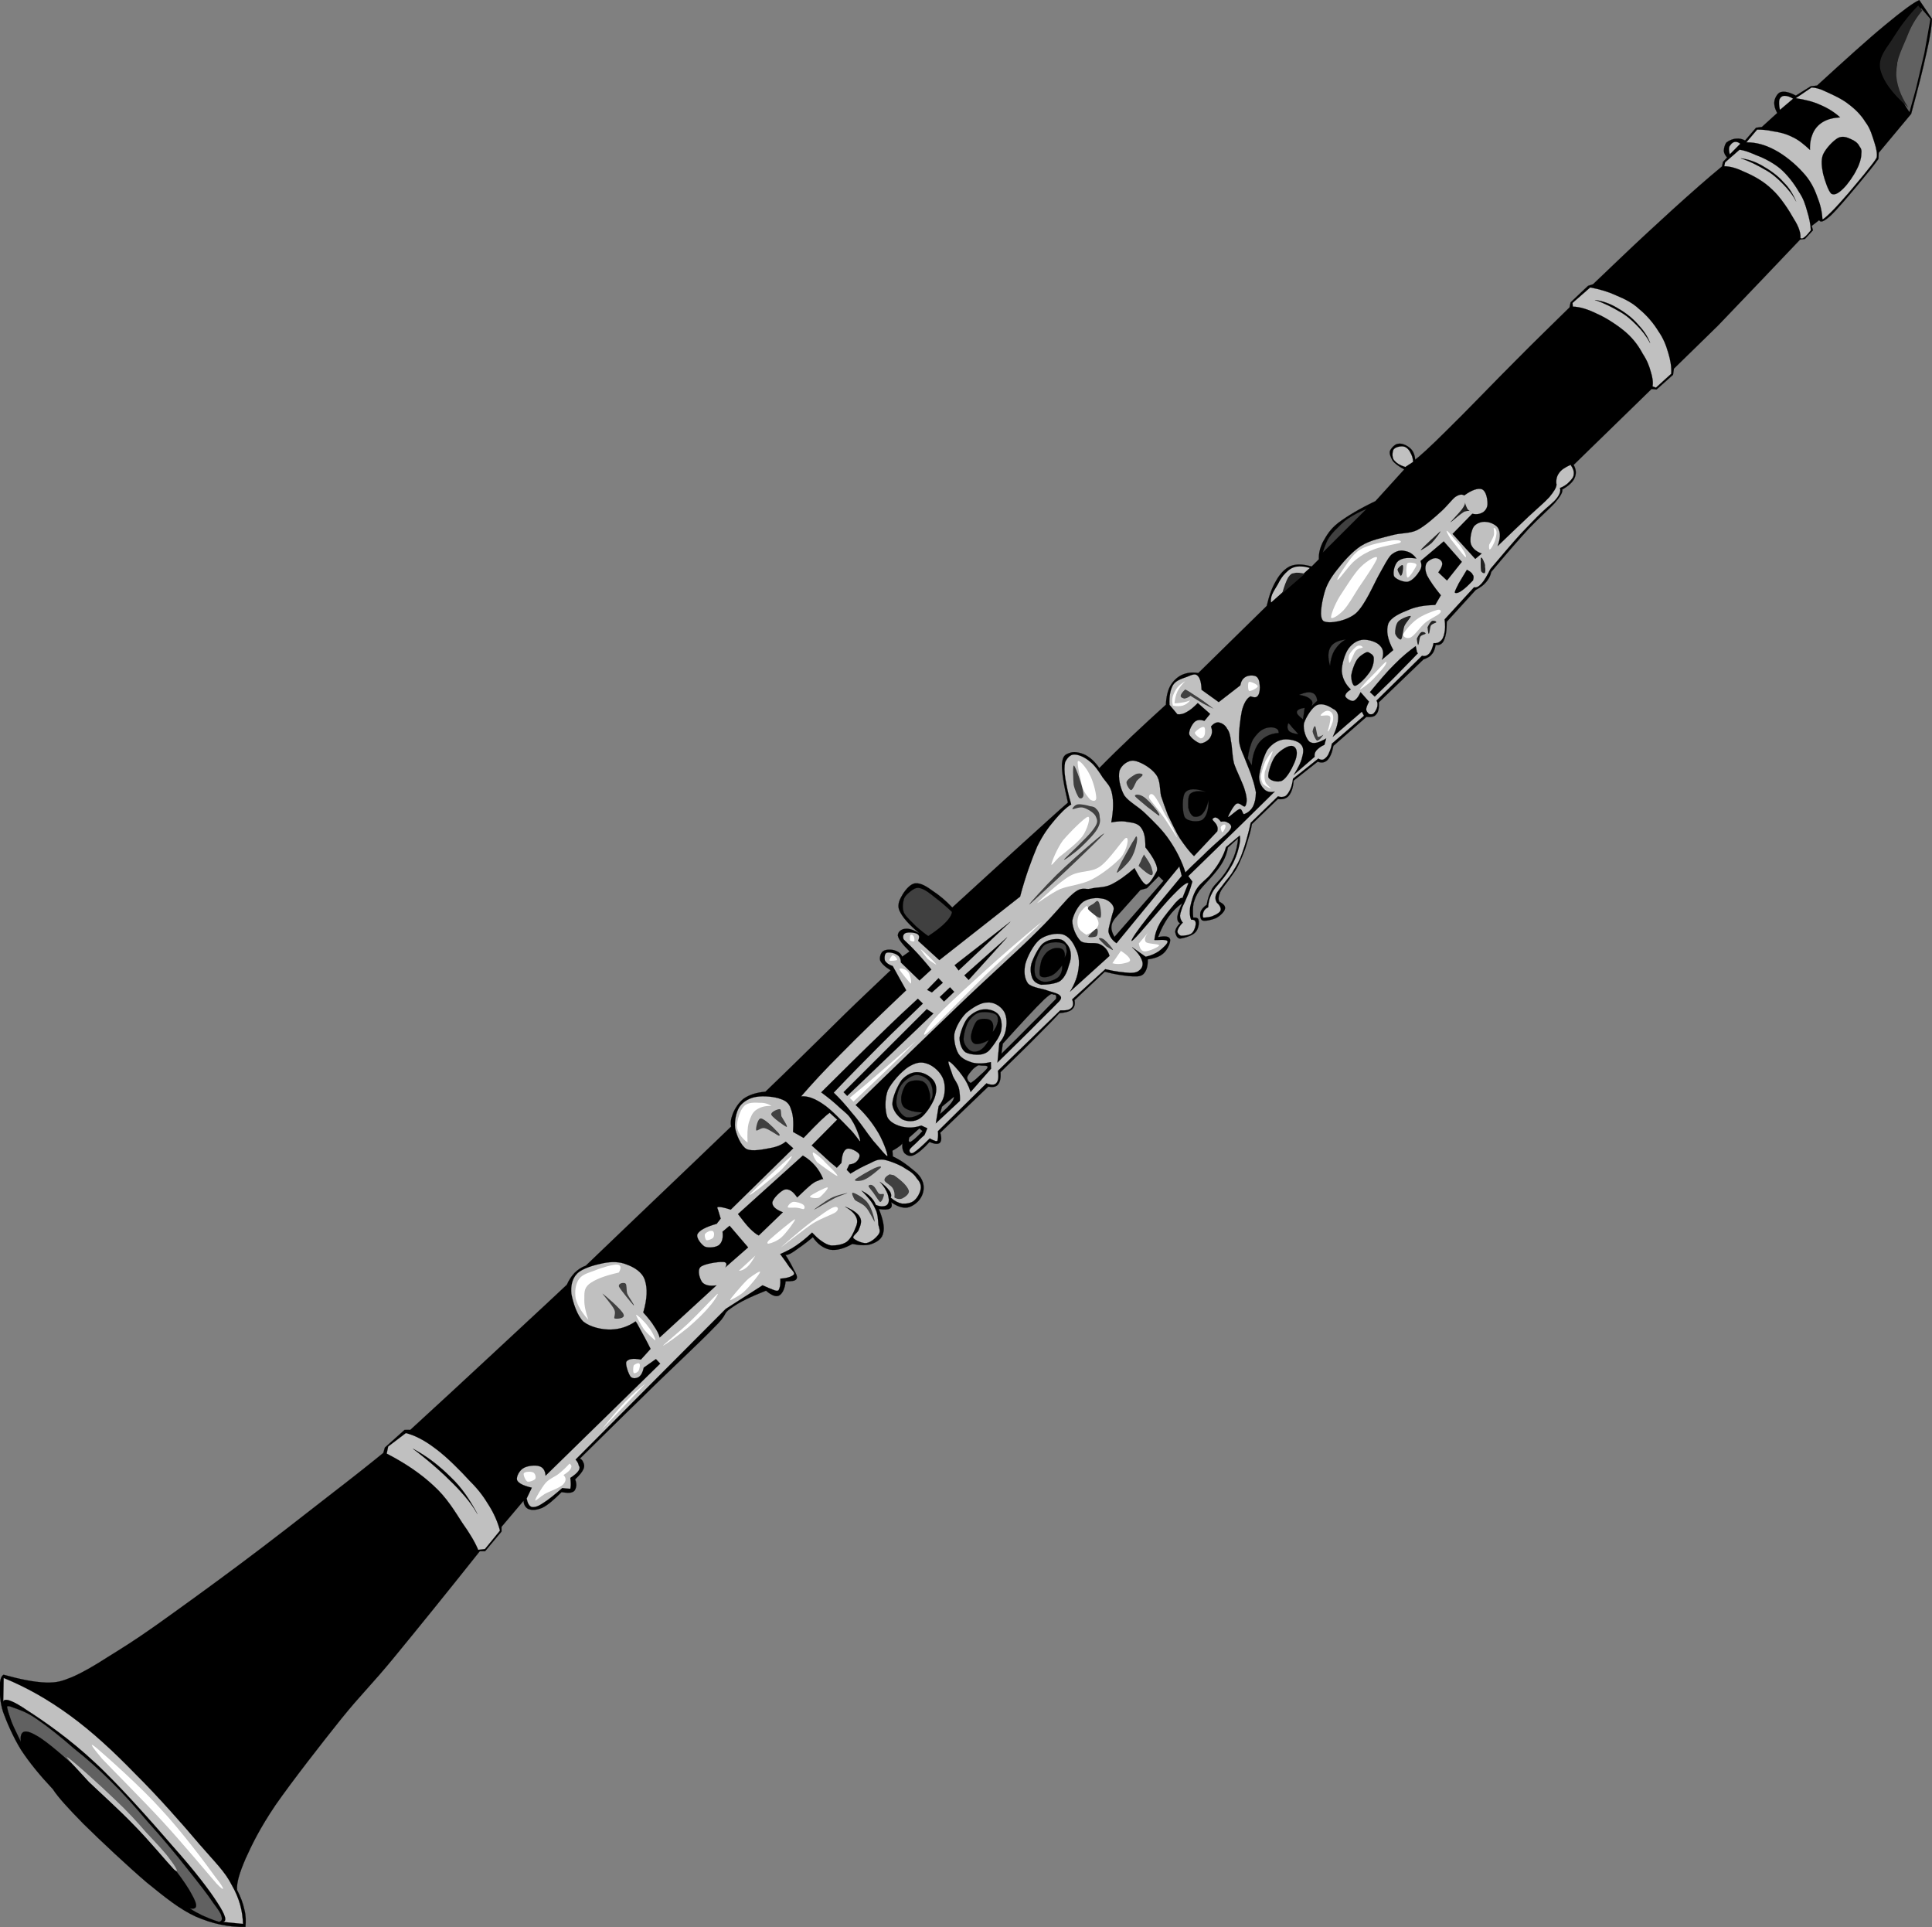 <?xml version="1.0" encoding="UTF-8" standalone="no"?>
<!-- Created with Inkscape (http://www.inkscape.org/) -->

<svg
   xmlns:dc="http://purl.org/dc/elements/1.1/"
   xmlns:cc="http://creativecommons.org/ns#"
   xmlns:rdf="http://www.w3.org/1999/02/22-rdf-syntax-ns#"
   xmlns:svg="http://www.w3.org/2000/svg"
   xmlns="http://www.w3.org/2000/svg"
   xmlns:sodipodi="http://sodipodi.sourceforge.net/DTD/sodipodi-0.dtd"
   xmlns:inkscape="http://www.inkscape.org/namespaces/inkscape"
   id="Layer_1"
   xml:space="preserve"
   version="1.0"
   viewBox="0 0 256 255.301"
   inkscape:version="0.92.4 (5da689c313, 2019-01-14)"
   sodipodi:docname="clarinet.svg"
   width="256"
   height="255.301"><rect x="0" y="0" width="256" height="255.301" fill="#808080" stroke="none"/><defs
   id="defs117" /><sodipodi:namedview
   pagecolor="#ffffff"
   bordercolor="#666666"
   borderopacity="1"
   objecttolerance="10"
   gridtolerance="10"
   guidetolerance="10"
   inkscape:pageopacity="0"
   inkscape:pageshadow="2"
   inkscape:window-width="1920"
   inkscape:window-height="1025"
   id="namedview115"
   showgrid="false"
   inkscape:zoom="0.84036756"
   inkscape:cx="-138.09941"
   inkscape:cy="213.41093"
   inkscape:window-x="-8"
   inkscape:window-y="-8"
   inkscape:window-maximized="1"
   inkscape:current-layer="Layer_1"
   inkscape:pagecheckerboard="true"
   fit-margin-top="0"
   fit-margin-left="0"
   fit-margin-right="0"
   fit-margin-bottom="0" />
<g
   id="g5"
   transform="matrix(-0.515,-0.107,-0.107,0.515,256.648,0.482)">
	<path
   id="path7"
   style="fill-rule:evenodd;stroke:#000000;stroke-width:0.036;stroke-miterlimit:10"
   d="m 28.562,76.308 8.928,14.292 8.676,12.89 -0.108,1.55 3.312,4.46 1.26,0.14 15.336,22.72 c -0.9,1.04 -1.152,2.02 -0.9,3.2 0.216,1.08 1.08,2.24 2.448,3.46 -0.324,0.58 0.108,1.76 1.152,3.71 1.044,1.76 3.024,4.32 5.112,7.67 1.98,3.34 4.32,7.48 7.02,12.56 0,0.97 0.252,1.91 0.756,2.81 0.468,0.9 1.188,1.62 2.16,2.45 l 5.508,9.32 c -0.468,2.16 -0.504,3.6 -0.252,4.72 0.216,1.04 0.864,1.51 1.8,1.54 0,0.94 0.036,1.84 0.504,2.56 0.288,0.68 1.008,1.19 1.764,1.66 l 8.822,12.88 c -0.4,1.26 -0.4,2.42 0,3.06 0.32,0.76 1.19,1.01 2.3,1.16 l 6.66,8.82 c -0.03,1.8 0.22,2.98 0.76,3.85 0.54,0.75 1.26,1.04 2.3,0.86 l 4.97,5.91 c -0.25,1.8 -0.07,2.98 0.4,3.96 0.46,0.86 1.36,1.33 2.55,1.4 l 5.11,7.49 c -0.1,1.69 0.11,3.35 0.26,5.11 0.1,1.84 0.54,3.67 0.9,5.36 0.32,1.52 0.79,2.42 1.4,3.82 0.47,1.33 1.48,2.88 1.76,4.1 0.22,1.12 0.18,1.88 -0.25,2.42 -1.15,0.32 -1.83,0.79 -1.76,1.54 -0.04,0.62 0.83,1.98 1.76,2.7 0.83,0.58 2.45,1.37 3.21,1.26 0.64,-0.21 0.9,-1.22 0.9,-1.9 -0.04,-0.65 -0.47,-1.48 -1.16,-2.2 0.08,-1.48 -0.14,-2.88 -0.5,-4.21 -0.54,-1.44 -1.4,-2.34 -2.05,-3.82 -0.79,-1.58 -1.3,-3.35 -1.66,-5 -0.32,-1.69 -0.32,-3.35 -0.14,-4.97 l 2.05,2.81 c -0.07,1.15 0.14,2.52 0.5,3.71 0.36,1.11 0.87,2.3 1.66,3.7 0.76,1.44 1.98,3.24 2.7,4.72 0.54,1.3 0.65,2.09 0.76,3.35 -0.04,1.11 -0.26,2.3 -0.65,3.56 -0.79,-0.21 -1.3,-0.18 -1.51,0.51 -0.26,0.5 -0.4,2.12 0.25,3.06 0.57,0.97 2.55,2.01 3.45,2.3 0.8,0.11 1.3,-0.86 1.52,-1.4 0.1,-0.62 -0.15,-1.52 -0.76,-2.42 0.58,-0.1 0.86,-0.57 1.01,-1.4 0.07,-0.9 -0.15,-2.05 -0.51,-3.6 1.08,1.12 1.98,2.48 2.7,4.1 0.69,1.66 1.19,3.35 1.52,5.48 -1.73,-0.72 -2.7,-0.76 -3.06,-0.11 -0.36,0.54 0.03,2.73 0.9,3.81 0.72,1.01 1.9,1.73 3.56,2.31 -0.43,1.73 -0.25,3.09 0.4,3.96 0.64,0.79 1.8,0.9 3.45,1.15 1.66,0.14 3.56,0.29 6.12,0.14 l 6.01,8.57 c -0.39,0.94 -0.39,1.69 0.15,2.41 0.47,0.65 1.44,1.12 2.92,1.55 0.79,1.37 2.15,3.53 4.1,6.48 1.91,2.99 4.32,6.55 7.38,11.09 -0.4,1.48 -0.4,2.45 0,3.2 0.32,0.69 1.19,0.98 2.3,1.01 l 9.47,13.83 c -0.68,1.26 -0.72,2.01 -0.39,2.55 0.39,0.4 1.15,0.58 2.55,0.25 1.15,1.98 2.27,3.39 3.21,4.07 0.9,0.69 1.8,0.36 2.41,0 0.54,-0.5 0.93,-1.22 1.04,-2.56 -0.18,0.19 0.07,0.44 0.36,0.9 0.4,0.44 0.83,0.94 1.69,1.66 l -0.39,1.4 c -2.23,0.54 -4.07,1.41 -5.51,2.2 -1.66,0.79 -2.66,1.58 -3.31,2.81 -0.61,1.15 -0.65,2.66 -0.11,3.96 0.36,1.04 1.62,2.52 2.81,2.92 1.15,0.39 2.55,0.18 4.21,-0.51 -0.47,0.65 -0.47,1.3 0,1.65 0.4,0.37 1.33,0.58 2.66,0.65 -1.47,2.23 -2.37,4.11 -2.3,5.62 -0.04,1.51 0.97,2.52 2.2,3.31 1.15,0.76 2.77,1.01 4.86,1.05 1.83,1.58 3.52,2.48 5.22,2.55 1.65,0 3.27,-0.68 4.86,-2.19 1.62,2.08 2.98,3.45 3.96,4.5 0.93,1 1.62,1.29 1.9,1.26 -1.22,1.22 -2.16,2.34 -2.8,3.2 -0.8,0.86 -1.37,1.59 -1.16,2.16 0.18,0.58 1.08,0.86 2.56,1.15 -0.22,1.98 0.22,3.31 0.9,3.86 0.68,0.53 1.84,0.35 3.46,-0.55 3.31,2.2 5.9,4.07 7.77,6.16 1.87,1.94 0.22,1.3 3.21,5.69 2.77,4.43 9.54,13.93 13.93,20.59 4.43,6.52 8.46,12.64 12.38,18.5 -0.54,0.15 -0.75,0.37 -1.04,0.8 -0.29,0.36 -0.54,0.86 -0.36,1.65 0.14,0.72 0.65,1.69 1.51,2.92 -0.43,0.68 -0.68,1.37 -0.61,1.91 0,0.5 0.11,1.11 0.75,1.44 0.51,0.35 1.41,0.43 2.56,0.5 1.48,2.23 2.66,3.85 3.96,4.86 1.3,0.86 2.3,1.15 3.31,1.01 0.76,-0.15 1.41,-0.79 1.66,-1.8 l 4.1,7.56 -0.25,1.15 3.06,5.72 1.3,0.26 c 6.23,12.38 11.41,22.39 15.69,30.56 4.18,7.99 6.16,10.62 9.83,17.75 3.6,7.06 9.04,18.14 11.88,24.8 2.67,6.55 3.74,10.8 4.61,14.69 0.79,3.85 1.01,6.44 0.5,8.17 -1.22,1.52 -2.16,2.95 -2.81,4.47 -0.72,1.44 -1,2.84 -1.15,4.21 4.07,0.94 8.28,0.94 12.78,0 4.36,-1.01 8.35,-3.06 13.79,-5.87 5.4,-2.95 13.93,-8.17 18.65,-11.23 4.64,-3.1 7.7,-5.33 9.32,-6.98 3.85,-2.7 7.09,-5.3 9.87,-8.07 2.62,-2.77 4.93,-6.08 6.37,-8.42 1.4,-2.49 1.8,-4.57 2.16,-6.12 0.25,-1.55 0.18,-2.63 -0.36,-3.1 -4.5,0.29 -8.03,0.25 -10.87,-0.25 -2.88,-0.54 -3.82,-1.15 -6.12,-2.66 -2.27,-1.59 -4.83,-3.86 -7.67,-6.66 -2.99,-2.85 -5.65,-5.33 -10.23,-10.23 -4.78,-5.15 -11.62,-12.63 -17.74,-19.55 -6.23,-7.02 -13.65,-15.76 -18.65,-21.67 -5.04,-5.87 -8.57,-10.11 -11.02,-13.14 l -0.11,-1.4 -3.96,-5.37 -1.4,-0.28 c -5.58,-7.71 -10.73,-14.98 -15.98,-22.36 -5.19,-7.38 -10.3,-14.44 -15.2,-21.46 -0.28,-1.33 -0.72,-2.34 -1.29,-3.31 -0.65,-0.97 -1.4,-1.76 -2.41,-2.37 -5.4,-7.82 -10.37,-15.12 -15.19,-22.07 -4.86,-7.02 -9.33,-13.54 -13.54,-19.69 0.43,-0.87 0.47,-1.98 0.25,-3.21 -0.21,-1.37 -0.9,-3.13 -1.91,-4.32 -1.18,-1.22 -2.8,-2.16 -5,-2.81 -1.98,-2.91 -4.32,-6.3 -6.88,-10.15 -2.66,-3.92 -5.76,-8.64 -8.71,-13.03 -2.99,-4.46 -6.01,-8.71 -9.07,-13.18 1.55,-0.54 2.63,-1.22 3.1,-1.9 0.36,-0.8 0.21,-1.98 -0.29,-2.45 -0.58,-0.61 -2.02,-0.86 -2.81,-0.76 -0.86,0.11 -1.58,0.36 -2.16,1.15 l -1.55,-1.65 c 2.13,-1.41 3.32,-2.38 3.71,-3.31 0.22,-0.98 -0.61,-1.84 -1.51,-2.06 -0.94,-0.32 -2.13,-0.14 -3.71,0.4 3.1,-1.66 5.04,-3.1 6.12,-4.61 1.01,-1.47 0.36,-3.06 0,-4.21 -0.5,-1.33 -1.4,-2.99 -2.56,-3.31 -1.33,-0.4 -2.95,0.21 -4.71,1.01 -1.73,0.68 -3.6,1.65 -5.62,3.06 -5.76,-8.03 -10.44,-14.4 -14.33,-19.8 -3.92,-5.33 -6.77,-9.33 -8.82,-11.99 1.95,-4.18 3.1,-7.2 3.46,-9.22 0.25,-2.05 -0.36,-2.55 -1.26,-3.06 -0.9,-0.68 -2.59,-0.72 -3.96,-0.39 -1.37,0.39 -2.77,1.15 -4.21,2.55 -2.09,-3.27 -4.18,-6.33 -6.41,-9.57 -2.27,-3.24 -4.43,-6.27 -6.77,-9.47 0.32,-1.91 0.29,-3.53 -0.11,-4.86 -0.47,-1.44 -1.33,-2.59 -2.3,-3.31 -1.12,-0.8 -2.34,-1.23 -3.96,-1.3 l -13.43,-20.05 c -0.07,-2.67 -0.36,-4.79 -1.01,-6.66 -0.61,-1.95 -1.51,-3.39 -2.7,-4.32 -1.44,-0.97 -3.09,-1.19 -5.36,-1.05 l -1.41,-2.16 c 0.36,-1.33 0.33,-2.77 -0.1,-4.46 -0.58,-1.76 -1.05,-3.42 -2.81,-5.51 -1.91,-2.16 -4.47,-4.53 -8.07,-7.27 l -5.47,-9.29 c 1.41,-0.43 2.56,-0.9 3.31,-1.55 0.65,-0.79 1.23,-1.51 1.16,-2.3 -0.18,-0.76 -0.87,-1.94 -1.66,-2.16 -0.94,-0.4 -2.38,0 -3.2,0.5 -0.83,0.47 -1.48,1.37 -1.8,2.56 -0.87,-0.97 -2.96,-3.78 -6.267,-8.82 C 95.561,125.23 89.441,115.44 85.409,109.32 81.377,103.09 77.921,98.089 75.041,93.733 V 92.437 L 71.585,87.469 70.433,86.821 65.069,79.045 C 61.253,73.501 57.725,68.605 54.341,63.925 50.885,59.209 47.753,54.997 44.657,51.145 v -1.152 l -0.792,-1.296 c 0.576,-0.432 1.008,-0.936 1.152,-1.512 0.108,-0.648 0.072,-1.656 -0.252,-2.196 -0.54,-0.612 -1.404,-1.224 -2.16,-1.404 -0.792,-0.252 -1.512,-0.252 -2.304,0 l -2.052,-3.708 -1.404,-0.504 -3.06,-4.212 c 0.828,-1.008 1.26,-1.944 1.296,-2.808 0.036,-0.864 -0.396,-2.268 -1.152,-2.556 -0.828,-0.432 -2.16,-0.396 -3.852,0.108 l -3.204,-3.06 -1.512,-0.504 C 19.637,18.421 15.209,12.337 11.681,7.945 8.153,3.517 5.813,0.925 4.517,0.025 L 0.449,3.985 C 0.122,5.675 -0.059,8.52 0.05,12.66 0.086,16.8 0.302,21.948 0.698,28.5 L 6.71,39.768 6.458,41.28 c 0.972,2.268 2.376,4.788 3.816,7.56 1.476,2.736 3.78,7.056 5.112,8.928 1.332,1.764 2.052,2.268 2.556,1.656 l 1.548,1.8 -0.54,1.008 1.548,2.556 1.152,0.396 c 2.304,3.708 4.608,7.416 6.912,11.124 z m 118.66,178.74 2.3,3.56 1.51,0.76 4.76,8.21 c 0.43,0.82 0.64,1.58 0.5,2.41 -0.11,0.79 -0.57,1.51 -1.26,2.3 l -9.22,-16.34 c 0.47,-0.29 0.94,-0.58 1.41,-0.9 z m 19.04,35.49 c 0,-0.68 0.25,-1.11 0.76,-0.9 0.47,0.08 0.39,-0.79 2.16,1.7 1.69,2.48 4.28,6.76 7.92,12.99 l -0.18,2.56 c -2.23,-3.31 -4.22,-6.37 -5.94,-9.04 -1.88,-2.73 -3.32,-5.22 -4.72,-7.31 z m 15.84,20.42 c -0.11,-0.08 -0.36,-0.11 -0.75,-0.11 -0.54,-0.07 -1.62,-0.4 -1.7,0 -0.14,0.36 0.8,1.58 1.41,2.41 0.5,0.72 1.15,1.66 1.94,2.41 0.76,-0.25 1.01,-0.68 1.15,-1.15 0.04,-0.58 -0.5,-1.48 -0.79,-2.02 -0.32,-0.64 -0.79,-1.11 -1.26,-1.54 z m 4.32,8.96 2.45,3.06 0.11,1.91 c -0.9,-1.12 -1.62,-2.2 -2.02,-2.95 -0.47,-0.9 -0.65,-1.48 -0.54,-2.02 z m 6.91,9.58 2.06,2.8 c 0.03,0.98 -0.19,1.23 -0.65,0.9 -0.47,-0.39 -1.33,-1.51 -2.31,-3.2 0.29,-0.14 0.58,-0.32 0.9,-0.5 z"
   inkscape:connector-curvature="0" />
	<path
   id="path9"
   style="fill:#c0c0c0;fill-rule:evenodd;stroke:#000000;stroke-width:0.036;stroke-miterlimit:10"
   d="m 147.97,253.93 c 0.51,1.73 0.94,2.88 1.44,3.46 0.4,0.5 0.51,0.5 1.3,0 0.68,-0.51 1.65,-1.59 2.91,-3.1 1.7,2.27 3.35,4.03 4.97,5.29 1.62,1.19 3.21,1.26 4.76,2.02 1.36,0.65 2.19,-0.25 4.03,2.02 1.76,2.16 3.06,5.43 6.94,11.19 3.78,5.8 10.08,14.19 16.13,23.08 5.98,8.82 12.53,18.25 19.8,29.12 -2.59,1.51 -4.68,3.24 -6.4,5.04 -1.91,1.87 -4,5.26 -4.04,5.87 0.04,0.4 2.24,-1.51 4.22,-2.95 1.9,-1.55 4.53,-4.25 6.77,-5.87 2.01,-1.69 3.85,-2.99 5.5,-4.03 -3.13,-5.08 -6.08,-9.58 -9,-14.08 -2.95,-4.53 -5.76,-8.49 -8.42,-12.45 l 1.48,-0.94 c 1.8,2.48 4.35,6.08 7.52,10.8 3.24,4.72 6.95,10.33 11.52,17.24 -2.2,1.01 -4.03,1.98 -5.51,2.92 -1.62,0.9 -2.55,1.3 -3.63,2.56 -1.16,1.11 -3.07,4.21 -2.96,4.57 0.08,0.21 1.37,-1.33 3.32,-2.56 1.9,-1.29 5.5,-3.85 7.88,-4.75 2.23,-0.9 4.07,-1.19 5.65,-0.72 -1.87,-3.35 -4.39,-7.63 -7.85,-12.85 -3.42,-5.29 -7.63,-11.52 -12.63,-18.69 l 4.57,-5.29 c 1.08,-0.11 1.76,-0.47 2.19,-0.94 0.29,-0.54 0.47,-1.72 0,-2.01 -0.5,-0.36 -2.12,-0.36 -2.77,0 -0.64,0.21 -1.11,0.86 -1.26,1.65 l -5.51,3.49 -2.37,-3.31 c 2.12,-1.73 3.85,-3.02 5.33,-4.03 1.51,-1.08 2.41,-1.48 3.09,-2.02 0.4,-0.72 0.29,-1.26 -0.18,-1.62 -0.68,-0.43 -2.3,-0.61 -2.91,-0.39 -0.65,0.21 -0.8,0.72 -0.58,1.65 l -6.23,3.68 -16.67,-19.8 c -0.29,-5.48 -0.97,-9.76 -1.65,-13.25 -0.9,-3.46 -1.87,-5.4 -2.92,-7.35 -1.11,-2.05 -2.12,-3.63 -3.31,-4.75 1.29,-2.37 2.09,-4.39 2.77,-6.05 0.65,-1.72 0.9,-3.02 0.9,-4.03 -0.25,-1.08 -0.86,-2.19 -1.84,-2.37 -1.11,-0.26 -2.84,0.14 -4.21,0.9 -1.4,0.64 -2.88,2.12 -4.03,3.31 -1.26,1.15 -2.34,1.62 -3.1,3.49 -0.79,1.76 -1.22,4.14 -1.29,7.13 -1.48,-0.61 -2.77,-0.97 -4.03,-0.94 -1.41,-0.11 -2.67,-0.18 -3.64,0.76 -1.01,0.9 -1.58,2.37 -2.02,4.57 -1.44,1.19 -2.48,2.23 -3.13,3.13 -0.64,0.83 -1.04,1.66 -0.9,2.2 z m 33.52,23.98 7.31,12.45 1.29,-0.9 z m 10.26,16.13 2.02,2.91 1.26,-0.9 -2.02,-2.91 z m -10.26,-20.16 10.26,14.65 1.26,-1.08 z m 13.53,18.5 2.2,2.95 1.3,-0.39 -2.2,-3.46 z m 0.76,8.06 1.84,-0.72 16.27,24.73 -1.08,0.73 z"
   inkscape:connector-curvature="0" />
	<path
   id="path11"
   style="fill:#c0c0c0;fill-rule:evenodd;stroke:#000000;stroke-width:0.036;stroke-miterlimit:10"
   d="m 85.406,160.58 6.876,-5 -3.816,-5.98 c -1.26,0 -1.98,-0.39 -2.556,-0.9 -0.684,-0.72 -0.9,-1.62 -0.648,-2.55 0.252,-1.05 0.972,-2.95 2.16,-3.1 0.972,-0.07 2.34,0.65 3.96,2.45 0.648,-0.25 1.332,0 2.196,0.9 0.648,0.79 1.44,2.52 2.664,4.21 1.224,1.66 3.168,4.39 5.008,5.87 1.8,1.33 3.74,1.4 5.97,2.56 2.16,1.11 4.97,2.19 7.06,4.21 1.98,1.98 3.63,4.97 4.82,7.41 1.08,2.2 1.73,4.18 1.8,6.38 0.11,2.16 0.11,6.04 -1.26,6.66 -1.58,0.46 -5.72,-1.23 -7.56,-3.57 -1.83,-2.48 -2.88,-7.92 -3.71,-10.62 -0.9,-2.77 -1.29,-4.46 -2.01,-5.61 -0.97,-1.23 -2.09,-1.73 -3.21,-1.66 -1.15,-0.04 -2.08,0.29 -3.2,1.26 2.12,0.11 3.53,0.58 4.36,1.55 0.75,0.93 0.79,3.09 0.25,3.96 -0.61,0.68 -2.77,1.04 -3.71,0.65 -1.116,-0.51 -1.98,-2.27 -2.304,-3.21 -0.432,-1.04 -0.216,-1.76 0.252,-2.55 l -4.716,-6.02 -5.508,4.11 2.7,5.36 2.556,-1.55 c -0.54,-1.22 -0.72,-2.16 -0.396,-2.66 0.288,-0.58 1.296,-0.94 2.052,-0.65 0.54,0.18 1.656,1.05 1.8,1.91 0.072,0.68 -0.036,1.62 -0.9,2.81 -0.936,1.11 -2.34,2.48 -4.356,4.1 l 0.9,2.67 c 2.376,0.57 4.464,1.29 6.264,2.55 1.766,1.19 3.956,2.63 4.356,4.47 0.18,1.83 -0.5,3.78 -2.59,6.26 l 2.3,2.95 c -0.21,-1.55 0.22,-2.7 1.15,-3.31 0.94,-0.79 3.14,-1.01 4.5,-0.65 1.3,0.33 2.49,1.41 3.17,2.95 0.65,1.44 0.87,4.18 0.51,5.87 -0.47,1.62 -1.48,3.03 -3.17,4.07 0.86,0.86 1.15,1.48 1.01,1.98 -0.33,0.5 -1.52,0.9 -2.16,0.76 -0.62,-0.29 -1.08,-1.19 -1.41,-2.56 l -2.55,1.91 c 0.21,0.9 0.43,1.62 0.25,2.16 -0.15,0.43 -0.76,0.86 -1.01,0.9 -0.43,-0.04 -0.83,-0.07 -1.04,-0.51 -0.29,-0.46 -0.51,-1.26 -0.51,-1.8 0.04,-0.54 0.11,-1 0.51,-1.4 l -8.932,-13.39 c -0.792,0.07 -1.296,-0.36 -1.656,-0.9 -0.36,-0.65 -0.54,-1.59 -0.54,-2.81 -0.684,-0.07 -1.188,-0.32 -1.512,-0.76 -0.468,-0.46 -0.684,-1.33 -0.648,-2.19 -0.036,-0.97 0.18,-2.13 0.648,-3.46 l -5.616,-9.43 c -0.612,0.04 -1.116,-0.4 -1.656,-1.3 -0.54,-0.9 -0.972,-2.3 -1.44,-4.06 -2.16,-4 -4.032,-7.42 -5.616,-10.12 -1.764,-2.81 -2.844,-4.61 -4.068,-6.37 -1.26,-1.84 -2.556,-3.24 -3.06,-4.36 -0.576,-1.19 -0.612,-2.12 -0.252,-2.66 -0.9,-0.61 -1.548,-1.26 -1.944,-1.95 -0.504,-0.75 -0.9,-1.47 -0.756,-2.16 0.036,-0.75 0.504,-1.47 1.26,-2.16 1.188,0.87 2.052,1.66 2.448,2.67 0.396,0.86 0.396,1.94 0,2.95 -0.108,0.76 0.324,1.91 1.152,3.46 0.828,1.4 2.196,3.13 3.96,5.61 1.692,2.41 3.78,5.44 6.264,9.07 -0.288,-2.01 -0.036,-3.27 0.612,-4.21 0.576,-0.9 2.376,-1.33 3.456,-1.15 1.008,0.04 2.268,0.72 2.808,1.76 0.432,1.01 0.396,3.21 -0.108,4.36 -0.54,1.01 -1.656,1.69 -3.204,1.91 0.432,0.54 0.864,1.08 1.296,1.65 z m 1.511,3.1 c -0.72,0.22 -1.404,0.47 -1.656,0.9 -0.432,0.32 -0.432,0.79 -0.396,1.4 0.9,1.48 1.62,2.49 2.304,3.17 0.648,0.72 1.296,0.94 1.548,0.79 0.144,-0.32 -0.252,-1.54 -0.504,-2.55 -0.359,-1.08 -0.792,-2.27 -1.296,-3.71 z m 7.812,23.11 c 0.108,0 0.18,-0.18 0.36,-0.39 0.108,-0.29 0.288,-0.76 0.54,-1.26 1.368,1.51 2.808,3.24 4.32,5.61 1.511,2.23 2.951,4.97 4.611,8.07 l -1.41,0.86 c -1.33,-2.02 -2.7,-3.92 -4.101,-6.12 -1.403,-2.23 -2.843,-4.36 -4.32,-6.77 z m 11.881,2.41 c -0.47,0.15 -1.23,0.4 -1.3,1.3 -0.21,0.83 -0.18,2.2 0.4,3.56 0.54,1.26 1.94,3.6 2.81,3.96 0.64,0.26 1.29,-1.29 1.51,-2.3 0.07,-1.19 -0.15,-2.88 -0.51,-3.96 -0.39,-1.12 -1.22,-1.87 -1.65,-2.27 -0.54,-0.5 -0.86,-0.47 -1.26,-0.29 z"
   inkscape:connector-curvature="0" />
	<path
   id="path13"
   style="fill:#616161;fill-rule:evenodd"
   d="m 0.806,4.127 -0.252,8.676 0.252,9.324 0.396,6.012 c 0,0 2.592,-2.268 3.96,-5.004 1.368,-2.7 1.26,-2.7 1.548,-5.868 C 6.962,14.099 6.962,14.351 6.17,10.499 5.414,6.683 3.65,1.931 3.65,1.931 Z"
   inkscape:connector-curvature="0" />
	<path
   id="path15"
   style="fill:#c0c0c0;fill-rule:evenodd;stroke:#000000;stroke-width:0.036;stroke-miterlimit:10"
   d="m 6.961,41.027 c 0.036,-0.972 0.504,-2.124 1.26,-3.456 0.828,-1.44 1.764,-3.384 3.348,-4.716 1.368,-1.476 3.168,-2.664 5.112,-3.564 1.908,-0.972 4.5,-1.512 6.228,-1.908 1.656,-0.432 2.844,-0.432 3.708,-0.288 l 3.348,3.456 c -2.304,-0.108 -4.392,-0.072 -6.408,0.396 -2.016,0.396 -3.852,1.08 -5.508,2.052 1.728,0.504 2.916,1.044 3.996,2.016 0.936,0.864 1.62,1.98 1.908,3.348 0.252,1.224 0.252,2.628 -0.144,4.212 1.728,-1.044 3.384,-1.944 5.112,-2.304 1.764,-0.468 3.384,-0.504 5.004,-0.396 1.512,-0.036 2.736,0.144 3.96,0.396 l 2.016,3.708 c -2.376,-0.54 -4.788,-0.36 -7.38,0.396 -2.7,0.756 -5.94,2.484 -8.064,4.068 -2.124,1.476 -3.6,3.276 -4.716,5.112 -1.188,1.764 -2.088,3.6 -2.556,5.508 C 16.897,58.955 16.393,58.271 15.529,57.011 14.593,55.643 13.333,53.447 12.181,51.395 10.993,49.127 9.301,46.139 8.473,44.375 7.574,42.647 7.07,41.531 6.961,41.027 Z m 4.861,-1.907 c -0.576,0.504 -0.828,0.864 -0.9,1.908 -0.18,0.864 -0.108,2.412 0.36,3.96 0.36,1.548 1.404,4.032 2.304,5.364 0.828,1.26 1.728,2.232 2.7,1.944 0.9,-0.504 2.34,-3.024 3.06,-4.5 0.648,-1.548 1.26,-3.168 1.008,-4.716 -0.36,-1.692 -1.8,-3.96 -2.808,-4.86 -1.08,-0.9 -2.376,-0.612 -3.312,-0.396 -0.972,0.179 -1.908,0.612 -2.412,1.296 z"
   inkscape:connector-curvature="0" />
	<path
   id="path17"
   style="fill:#c0c0c0;fill-rule:evenodd;stroke:#000000;stroke-width:0.036;stroke-miterlimit:10"
   d="m 19.49,62.375 c 0.396,-1.656 1.08,-3.096 1.908,-4.608 0.828,-1.584 1.476,-2.808 3.06,-4.356 1.512,-1.692 3.564,-3.492 5.76,-4.716 2.088,-1.08 4.536,-1.764 6.516,-2.052 1.836,-0.396 3.276,-0.612 4.464,-0.504 l 2.916,3.853 V 51 c -1.584,-0.324 -3.276,-0.144 -5.472,0.396 -2.268,0.468 -4.968,1.26 -7.416,2.808 -2.484,1.404 -5.472,4.464 -7.02,6.264 -1.692,1.728 -2.412,3.168 -2.556,4.32 -0.216,0.144 -0.612,0.072 -0.9,-0.36 -0.433,-0.432 -0.756,-1.116 -1.26,-2.053 z"
   inkscape:connector-curvature="0" />
	<path
   id="path19"
   style="fill-rule:evenodd;stroke:#000000;stroke-width:0.036;stroke-miterlimit:10"
   d="m 24.602,55.967 c 1.08,-1.548 2.304,-2.952 4.068,-4.068 1.728,-1.332 3.924,-2.268 6.012,-2.952 1.944,-0.648 3.816,-0.9 5.76,-0.756 -2.448,0.288 -4.572,0.9 -6.516,1.548 -2.052,0.612 -3.528,1.512 -5.112,2.556 -1.585,1.08 -2.988,2.161 -4.212,3.672 z"
   inkscape:connector-curvature="0" />
	<path
   id="path21"
   style="fill:#c0c0c0;fill-rule:evenodd;stroke:#000000;stroke-width:0.036;stroke-miterlimit:10"
   d="m 30.578,30.803 2.7,3.456 c 0.468,-1.08 0.684,-1.98 0.648,-2.556 -0.108,-0.612 -0.504,-1.044 -1.044,-1.152 -0.505,-0.144 -1.404,-0.108 -2.304,0.252 z"
   inkscape:connector-curvature="0" />
	<path
   id="path23"
   style="fill:#c0c0c0;fill-rule:evenodd;stroke:#000000;stroke-width:0.036;stroke-miterlimit:10"
   d="m 41.306,44.627 2.052,3.168 c 0.36,-0.72 0.576,-1.404 0.504,-1.908 -0.252,-0.72 -0.54,-1.188 -1.008,-1.404 -0.468,-0.18 -0.937,-0.18 -1.548,0.144 z"
   inkscape:connector-curvature="0" />
	<path
   id="path25"
   style="fill:#212121;fill-rule:evenodd"
   d="m 3.253,2.436 1.26,-1.008 c 1.872,2.916 3.276,5.904 4.356,8.82 1.008,2.916 2.952,5.76 1.8,8.676 -1.224,2.772 -4.212,5.544 -8.964,8.172 2.556,-2.52 4.176,-5.148 4.86,-8.172 C 7.249,15.792 5.989,11.868 5.557,9.096 5.054,6.251 4.154,4.164 3.253,2.436 Z"
   inkscape:connector-curvature="0" />
	<path
   id="path27"
   style="fill:#c0c0c0;fill-rule:evenodd;stroke:#000000;stroke-width:0.036;stroke-miterlimit:10"
   d="m 49.622,109.1 -3.06,-4.21 c 0.252,-1.73 0.9,-3.35 1.8,-5.002 0.9,-1.692 1.908,-3.312 3.564,-4.86 1.62,-1.728 3.672,-3.312 5.868,-4.464 1.944,-1.188 4.032,-1.728 6.264,-2.16 2.16,-0.504 4.464,-0.72 6.912,-0.648 l 3.564,4.716 -0.252,0.9 c -1.8,-0.324 -3.888,-0.108 -6.264,0.504 -2.52,0.504 -6.12,1.944 -8.316,3.204 -2.196,1.26 -3.852,2.844 -5.112,4.36 -1.44,1.44 -2.232,2.7 -2.916,4.06 -0.684,1.23 -1.116,2.38 -1.152,3.46 -0.289,0.04 -0.576,0.07 -0.9,0.14 z"
   inkscape:connector-curvature="0" />
	<path
   id="path29"
   style="fill-rule:evenodd;stroke:#000000;stroke-width:0.036;stroke-miterlimit:10"
   d="m 53.33,98.412 c 1.008,-1.656 2.376,-2.88 4.104,-4.104 1.764,-1.332 3.852,-2.268 5.976,-2.952 1.944,-0.648 3.816,-0.9 5.76,-0.756 -2.448,0.288 -4.572,0.9 -6.516,1.548 -2.052,0.612 -3.528,1.512 -5.112,2.556 -1.584,1.044 -2.988,2.232 -4.212,3.708 z"
   inkscape:connector-curvature="0" />
	<path
   id="path31"
   style="fill:#c0c0c0;fill-rule:evenodd;stroke:#000000;stroke-width:0.036;stroke-miterlimit:10"
   d="m 105.71,139.85 c 0.21,-0.9 0.65,-1.62 1.15,-2.16 0.43,-0.61 1.3,-1.23 2.05,-1.15 0.69,0.03 1.91,0.5 2.27,1.26 0.14,0.61 0.07,1.83 -0.61,2.55 -0.72,0.58 -1.66,1.01 -3.21,1.15 -0.53,-0.54 -1.07,-1.08 -1.65,-1.65 z"
   inkscape:connector-curvature="0" />
	<path
   id="path33"
   style="fill:#404040;fill-rule:evenodd;stroke:#000000;stroke-width:0.036;stroke-miterlimit:10"
   d="m 114.78,153.82 c 1.62,1.08 2.85,2.08 4.07,3.31 1.08,1.11 1.98,2.63 2.7,3.71 0.61,1.04 0.94,1.65 1.26,2.66 0.25,0.97 0.43,2.09 0.54,3.35 -2.84,-4.32 -5.69,-8.68 -8.57,-13.03 z"
   inkscape:connector-curvature="0" />
	<path
   id="path35"
   style="fill:#c0c0c0;fill-rule:evenodd"
   d="m 125.76,171.31 c 1.59,-0.14 2.95,0.07 3.96,0.65 1.01,0.61 1.59,1.55 2.16,2.52 0.4,0.79 0.65,1.51 0.9,2.45 0.29,0.9 0.69,1.83 0.9,2.81 0.11,0.75 0.11,1.44 -0.14,2.05 -2.59,-3.49 -5.19,-6.99 -7.78,-10.48 z"
   inkscape:connector-curvature="0" />
	<path
   id="path37"
   style="fill:#212121;fill-rule:evenodd"
   d="m 126.66,172.97 c 1.08,0 2.02,0.03 2.67,0.39 0.61,0.18 0.9,0.47 1.29,1.41 0.29,0.9 0.51,2.3 0.65,4.21 -1.51,-1.98 -3.06,-4 -4.61,-6.01 z"
   inkscape:connector-curvature="0" />
	<path
   id="path39"
   style="fill:#ffffff;fill-rule:evenodd"
   d="m 109.67,165.44 c -0.07,0.8 2.01,5.84 3.06,8.32 0.9,2.45 1.62,4.68 2.55,6.26 0.94,1.44 2.31,2.85 2.7,2.42 0.18,-0.62 -0.21,-3.28 -1.04,-5.62 -0.94,-2.34 -2.45,-6.62 -3.71,-8.42 -1.33,-1.98 -3.49,-3.89 -3.56,-2.96 z"
   inkscape:connector-curvature="0" />
	<path
   id="path41"
   style="fill:#ffffff;fill-rule:evenodd"
   d="m 106.97,160.33 c 1.55,0.61 5.51,2.13 7.31,3.85 1.69,1.55 2.66,4.58 3.31,6.02 0.61,1.44 1.01,2.98 0.65,2.55 -0.61,-0.57 -2.05,-4.25 -3.35,-5.76 -1.33,-1.62 -2.56,-2.66 -4.21,-3.71 -1.8,-1.11 -5.19,-2.37 -5.87,-2.8 -0.61,-0.62 0.43,-0.76 2.16,-0.15 z"
   inkscape:connector-curvature="0" />
	<path
   id="path43"
   style="fill:#ffffff;fill-rule:evenodd"
   d="m 99.842,164.83 c -0.396,0.15 -0.252,0.61 0,1.26 0.178,0.61 0.828,2.34 1.258,2.56 0.33,0.07 0.58,-1.23 0.76,-1.8 0.07,-0.61 0.25,-1.48 0,-1.77 -0.36,-0.36 -1.73,-0.39 -2.018,-0.25 z"
   inkscape:connector-curvature="0" />
	<path
   id="path45"
   style="fill:#ffffff;fill-rule:evenodd"
   d="m 92.282,175.16 c 0.828,0.44 3.24,1.91 4.464,3.32 1.152,1.26 2.376,3.49 2.556,4.35 0,0.72 -1.188,1.05 -2.016,0.4 -0.9,-0.76 -1.836,-3.13 -2.808,-4.36 -1.044,-1.29 -2.772,-2.45 -3.096,-3.06 -0.432,-0.61 0,-1.15 0.9,-0.65 z"
   inkscape:connector-curvature="0" />
	<path
   id="path47"
   style="fill:#ffffff;fill-rule:evenodd"
   d="m 110.03,188.09 c 0.5,0.36 1.3,1.73 1.55,2.55 0.18,0.76 -0.36,2.13 -0.51,2.02 -0.25,-0.22 -0.5,-2.66 -0.9,-3.31 -0.36,-0.69 -1.65,-1.12 -1.54,-1.15 -0.01,-0.22 0.79,-0.58 1.4,-0.11 z"
   inkscape:connector-curvature="0" />
	<path
   id="path49"
   style="fill:#ffffff;fill-rule:evenodd"
   d="m 102.51,192.16 c 0.43,0.9 1.62,2.91 2.44,4.1 0.8,1.04 2.2,2.63 2.27,2.41 -0.11,-0.29 -1.29,-2.45 -2.16,-3.71 -0.97,-1.36 -2.37,-3.92 -2.81,-4.32 -0.36,-0.5 -0.32,0.51 0.26,1.52 z"
   inkscape:connector-curvature="0" />
	<path
   id="path51"
   style="fill:#ffffff;fill-rule:evenodd"
   d="m 82.31,157.52 c -0.324,-0.21 -0.576,-1.26 -0.756,-2.01 -0.18,-0.83 -0.18,-2.2 0,-2.7 0.18,-0.61 0.756,-1.01 0.9,-0.76 0,0.15 -0.504,1.15 -0.396,1.91 0.072,0.68 0.468,1.76 0.648,2.41 -0.037,0.58 -0.216,1.19 -0.396,1.15 z"
   inkscape:connector-curvature="0" />
	<path
   id="path53"
   style="fill:#ffffff;fill-rule:evenodd"
   d="m 89.078,158.82 c 0.612,-0.79 1.98,-1.66 2.844,-2.3 0.72,-0.72 1.908,-1.52 2.016,-1.41 0.036,0.11 -0.432,0.76 -1.404,1.8 -1.152,0.9 -3.924,3.39 -4.572,3.71 -0.504,0.18 0.288,-1.12 1.116,-1.8 z"
   inkscape:connector-curvature="0" />
	<path
   id="path55"
   style="fill:#212121;fill-rule:evenodd"
   d="m 98.438,177.97 c -0.324,0.11 0.756,1.69 1.008,2.81 0.144,1.01 -0.18,2.99 0.144,3.46 0.252,0.28 1.44,-0.47 1.76,-1.16 0.22,-0.75 0.33,-2.23 -0.1,-3.06 -0.54,-0.97 -2.596,-2.16 -2.812,-2.05 z"
   inkscape:connector-curvature="0" />
	<path
   id="path57"
   style="fill:#212121;fill-rule:evenodd"
   d="m 88.826,148.99 c 0.396,0.15 0.612,0 1.044,-0.29 0.252,-0.36 0.72,-0.86 1.008,-1.65 -0.216,0.39 -0.036,1.08 0.396,2.05 0.468,0.94 2.016,3.42 2.16,3.71 -0.108,0.11 -1.62,-1.95 -2.16,-2.56 -0.576,-0.54 -0.648,-0.79 -1.044,-0.9 -0.432,-0.25 -0.9,-0.32 -1.404,-0.36 z"
   inkscape:connector-curvature="0" />
	<path
   id="path59"
   style="fill:#212121;fill-rule:evenodd"
   d="m 95.485,155.62 c 0.324,0.39 3.492,4.82 3.816,5.5 0.18,0.51 -1.656,-1.33 -2.304,-2.19 -0.647,-0.97 -1.943,-3.75 -1.512,-3.31 z"
   inkscape:connector-curvature="0" />
	<path
   id="path61"
   style="fill:#212121;fill-rule:evenodd"
   d="m 103.01,165.84 c -0.29,0.11 -0.36,1.22 -0.36,1.8 0,0.4 0.07,0.97 0.36,0.9 0.22,-0.18 0.94,-0.97 1.04,-1.4 -0.1,-0.51 -0.82,-1.44 -1.04,-1.3 z"
   inkscape:connector-curvature="0" />
	<path
   id="path63"
   style="fill:#212121;fill-rule:evenodd"
   d="m 82.598,162.02 c 0.036,-0.5 0.252,-0.79 0.504,-1.15 0.252,-0.39 0.864,-1.26 1.008,-0.79 -0.072,0.4 -0.468,2.48 -0.756,3.2 -0.36,0.44 -0.936,0.47 -1.044,0.26 -0.072,-0.36 0.072,-1.05 0.288,-1.52 z"
   inkscape:connector-curvature="0" />
	<path
   id="path65"
   style="fill:#212121;fill-rule:evenodd"
   d="m 91.778,178.22 c 0,0.11 0.9,0.51 1.152,1.05 0.18,0.47 -0.108,2.01 0.108,2.16 0.144,0.07 0.504,-1.05 0.648,-1.55 -0.18,-0.72 -0.432,-1.4 -0.756,-1.76 -0.396,-0.26 -1.152,-0.22 -1.152,0.1 z"
   inkscape:connector-curvature="0" />
	<path
   id="path67"
   style="fill:#212121;fill-rule:evenodd"
   d="m 93.83,181.57 c 0,0.15 0.9,0.43 1.152,1.01 0.18,0.54 -0.108,1.91 0.108,2.16 0.144,0 0.504,-0.97 0.648,-1.51 -0.18,-0.69 -0.432,-1.48 -0.756,-1.8 -0.397,-0.29 -1.152,-0.15 -1.152,0.14 z"
   inkscape:connector-curvature="0" />
	<path
   id="path69"
   style="fill:#c0c0c0;fill-rule:evenodd;stroke:#000000;stroke-width:0.036;stroke-miterlimit:10"
   d="m 105.56,204.07 5.87,7.67 c -0.5,-2.12 -0.57,-3.74 -0.36,-4.86 0.18,-1.15 0.72,-1.84 1.77,-2.05 1,-0.43 2.88,-0.97 4.1,-0.11 1.12,0.79 2.16,3.64 2.3,5.22 -0.07,1.58 -1.29,3.64 -2.3,4.21 -1.12,0.47 -2.34,-0.21 -3.96,-1.65 l 0.11,1.65 c 0.86,0.58 1.33,1.23 1.69,1.8 0.29,0.58 0.32,1.08 0.11,1.66 l 4.21,5.51 c -0.72,-2.02 -1.15,-3.5 -1.15,-4.86 -0.11,-1.48 0.14,-2.45 1.04,-3.06 0.87,-0.69 3.13,-0.72 4.47,-0.26 1.33,0.47 2.66,1.66 3.45,3.42 0.61,1.77 0.83,5.26 0.65,7.02 -0.36,1.59 -1.15,2.31 -1.94,2.85 -0.76,0.47 -1.7,0.47 -2.67,0 4.54,6.8 8.25,12.38 11.13,16.59 2.84,4.22 4.75,7.06 5.86,8.68 l -1.29,1.15 c 0.11,1.05 0.14,2.2 0.39,3.31 0.22,1.19 0.47,2.34 0.76,3.46 0.07,0.9 0.25,1.62 0.14,2.3 -0.14,0.65 -0.54,1.12 -1.04,1.55 0.65,0.9 0.9,1.8 0.9,2.31 -0.04,0.54 -0.61,0.97 -1.15,1 -0.61,-0.1 -2.16,-0.57 -2.56,-1.26 -0.5,-0.72 -0.57,-2.26 -0.36,-2.7 0.18,-0.5 0.51,-0.72 1.26,-0.5 0.54,-0.76 0.79,-1.73 0.9,-3.06 -0.03,-1.44 -0.07,-3.2 -0.65,-4.75 -0.57,-1.66 -2.16,-3.13 -2.8,-4.57 -0.8,-1.52 -1.3,-2.7 -1.66,-3.96 -0.4,-1.26 -0.61,-2.38 -0.65,-3.35 l -2.81,-3.57 c -0.36,0.83 -0.43,1.8 -0.36,3.21 0.04,1.33 0.33,3.31 0.87,4.82 0.43,1.41 1.04,2.77 1.69,3.96 0.5,1.05 0.97,1.77 1.4,2.7 0.29,0.83 0.54,1.73 0.62,2.56 0.03,0.75 0,1.44 -0.11,2.05 0.5,0.4 0.75,0.72 0.9,1.26 0.11,0.43 0.07,1.4 -0.25,1.55 -0.51,-0.11 -1.88,-0.51 -2.45,-1.05 -0.65,-0.39 -1.44,-1.22 -1.41,-1.65 -0.03,-0.51 0.4,-1.19 1.3,-1.66 0.5,-0.54 0.76,-1.22 0.61,-2.05 -0.18,-0.9 -0.97,-2.09 -1.4,-3.17 -0.58,-1.22 -1.23,-2.19 -1.66,-3.6 -0.54,-1.47 -1.01,-2.77 -1.26,-4.86 -0.32,-2.12 -0.5,-4.71 -0.54,-7.77 l -5.36,-7.92 c -0.76,0.1 -1.3,-0.08 -1.77,-0.4 -0.46,-0.4 -0.72,-1.22 -0.9,-1.91 -0.21,-0.79 -0.21,-1.73 -0.14,-2.81 l -5.22,-6.26 c -0.61,0.22 -1.08,0.18 -1.4,-0.11 -0.36,-0.36 -0.8,-0.97 -0.9,-1.69 -0.15,-0.72 -0.36,-1.62 -0.26,-2.56 l -6.51,-8.53 c 0.25,-0.29 0.5,-0.57 0.75,-0.9 z m 14.19,12.78 c -0.43,0.79 -0.47,1.98 -0.11,3.57 0.29,1.4 1.01,3.81 2.02,4.71 0.9,0.76 3.02,0.72 3.6,-0.11 0.39,-1 0.03,-3.96 -0.54,-5.36 -0.69,-1.55 -2.13,-2.88 -2.92,-3.31 -0.97,-0.54 -1.65,-0.18 -2.05,0.5 z"
   inkscape:connector-curvature="0" />
	<path
   id="path71"
   style="fill:#ffffff;fill-rule:evenodd"
   d="m 114.39,205.73 c -0.47,-0.33 -1.26,-0.11 -1.55,0.25 -0.43,0.32 -0.69,1.37 -0.61,2.16 0.07,0.79 0.46,2.66 0.75,2.56 0,-0.22 -0.29,-3.21 0.11,-3.71 0.43,-0.69 2.09,0.29 2.45,0.14 0.07,-0.29 -0.69,-1.22 -1.15,-1.4 z"
   inkscape:connector-curvature="0" />
	<path
   id="path73"
   style="fill:#ffffff;fill-rule:evenodd"
   d="m 126.77,221.06 c 0.22,1.01 0.4,2.67 0.4,3.71 -0.04,0.9 -0.47,1.62 -0.9,2.16 -0.65,0.4 -2.02,0.79 -2.16,0.76 -0.11,-0.15 1.04,-0.58 1.51,-1.15 0.47,-0.65 0.68,-1.41 0.79,-2.67 -0.14,-1.44 -0.9,-4.89 -0.9,-5.36 0.07,-0.47 0.86,1.4 1.26,2.55 z"
   inkscape:connector-curvature="0" />
	<path
   id="path75"
   style="fill:#404040;fill-rule:evenodd"
   d="m 113.88,211.74 c -0.07,-0.14 0.87,0.9 1.26,0.76 0.33,-0.44 0.9,-2.16 1.15,-2.42 0.29,-0.21 0.47,0.76 0.4,1.41 -0.22,0.54 -1.15,1.91 -1.55,2.01 -0.61,-0.07 -1.22,-1.58 -1.26,-1.76 z"
   inkscape:connector-curvature="0" />
	<path
   id="path77"
   style="fill:#c0c0c0;fill-rule:evenodd;stroke:#000000;stroke-width:0.036;stroke-miterlimit:10"
   d="m 127.56,229.34 c -0.29,1.48 -0.29,2.67 0,3.71 0.29,1.08 1.15,1.95 1.77,2.31 0.43,0.14 0.75,-1.3 1.4,-1.01 0.65,0.29 2.16,2.66 2.45,2.55 0.03,-0.21 -0.76,-3.2 -1.41,-3.7 -0.79,-0.62 -1.98,0.68 -2.3,0.14 -0.25,-0.72 -0.18,-1.87 0.76,-3.6 0.82,-1.76 3.06,-4.39 4.21,-6.37 0.93,-2.02 1.29,-4.03 1.91,-5.37 0.43,-1.33 0.9,-2.26 1.54,-2.8 0.65,-0.83 1.52,-1.12 2.31,-1.16 0.65,0 1.29,0.47 1.8,1.41 -0.65,1.04 -0.65,1.8 -0.4,2.66 0.22,0.83 1.26,1.84 2.16,2.05 0.9,-0.03 2.67,-0.86 3.21,-1.65 0.35,-0.97 -0.19,-2.59 -0.65,-3.31 -0.54,-0.72 -1.3,-0.94 -2.41,-0.8 l -1.05,-2.01 3.6,-2.05 c 0.79,1.22 1.51,2.16 2.31,2.8 0.68,0.65 1.4,0.94 2.16,1.01 l 2.41,-1.91 c 0.57,-2.16 0.57,-3.81 0.14,-5.11 -0.5,-1.33 -2.09,-2.12 -2.95,-2.66 -0.97,-0.65 -1.87,-1.37 -2.56,-0.9 -0.75,0.43 -1.29,1.44 -1.76,3.31 l -4.86,2.16 -4.46,-5.22 c 0,-1.04 -0.22,-1.76 -0.8,-2.3 -0.64,-0.65 -1.87,-0.9 -2.55,-0.76 -0.72,0.18 -1.19,1.04 -1.41,1.91 -0.28,0.75 -0.46,2.16 -0.1,2.81 0.28,0.57 0.82,0.64 1.76,0.5 0.83,0.65 1.3,2.02 1.4,3.96 0,2.05 -0.28,5.4 -0.86,7.67 -0.65,1.94 -1.87,3.2 -2.7,4.61 -0.86,1.36 -1.8,2.59 -2.41,3.81 -0.72,1.15 -1.23,2.31 -1.66,3.31 z"
   inkscape:connector-curvature="0" />
	<path
   id="path79"
   style="fill:#ffffff;fill-rule:evenodd"
   d="m 134.94,202.52 c -0.32,-0.25 -2.38,0.15 -2.41,0.65 -0.07,0.33 1.4,1.62 1.91,1.55 0.36,-0.14 0.75,-1.98 0.5,-2.2 z"
   inkscape:connector-curvature="0" />
	<path
   id="path81"
   style="fill:#ffffff;fill-rule:evenodd"
   d="m 143.76,215.95 c -0.43,-0.07 -0.68,1.41 -0.61,1.91 0.04,0.43 0.32,1.01 0.86,1.04 0.36,-0.07 1.7,-0.68 1.66,-1.15 -0.22,-0.57 -1.4,-1.87 -1.91,-1.8 z"
   inkscape:connector-curvature="0" />
	<path
   id="path83"
   style="fill:#ffffff;fill-rule:evenodd"
   d="m 148.48,210.08 c 0.39,0.76 0.86,1.26 1.55,1.66 0.64,0.32 1.51,0.54 2.44,0.5 0.33,-0.68 0.54,-1.4 0.51,-2.16 -0.07,-0.82 -0.29,-1.69 -0.65,-2.44 -0.36,-0.76 -1.01,-1.44 -1.65,-2.06 0.64,0.98 1.11,1.91 1.4,2.96 0.21,1 0.25,1.98 0.11,3.06 -0.8,-0.18 -1.37,-0.4 -2.02,-0.65 -0.69,-0.25 -1.15,-0.54 -1.69,-0.87 z"
   inkscape:connector-curvature="0" />
	<path
   id="path85"
   style="fill:#404040;fill-rule:evenodd"
   d="m 142.25,210.95 c 2.05,-1.01 3.71,-1.77 5.11,-2.27 1.33,-0.54 2.31,-0.94 2.92,-1.04 0.57,0.86 0.79,1.33 0.79,1.8 -0.11,0.43 -0.65,0.46 -1.04,0.5 -0.44,-0.14 -0.9,-0.43 -1.41,-1.01 -1.29,0.47 -2.44,0.94 -3.45,1.26 -1.12,0.33 -2.09,0.58 -2.92,0.76 z"
   inkscape:connector-curvature="0" />
	<path
   id="path87"
   style="fill:#404040;fill-rule:evenodd;stroke:#000000;stroke-width:0.036;stroke-miterlimit:10"
   d="m 196.39,274.45 c -0.1,0.69 0.29,1.8 1.05,2.95 0.72,1.16 1.91,2.56 3.56,4.22 1.15,-0.47 2.34,-1.12 3.56,-1.8 1.23,-0.87 2.7,-1.62 3.61,-2.67 0.72,-1.08 0.79,-2.37 0.75,-3.35 -0.11,-1.11 -1.04,-2.05 -1.55,-2.66 -0.64,-0.65 -1.18,-1.04 -2.16,-0.9 -1.11,0.11 -2.48,0.76 -3.96,1.55 -1.47,0.65 -3.09,1.58 -4.86,2.66 z"
   inkscape:connector-curvature="0" />
	<path
   id="path89"
   style="fill:#c0c0c0;fill-rule:evenodd;stroke:#000000;stroke-width:0.036;stroke-miterlimit:10"
   d="m 135.08,240.97 c 0,-0.5 0.04,-0.97 0.4,-1.4 0.29,-0.51 1.22,-0.97 1.4,-1.26 0.04,-0.36 -0.5,-0.72 -0.79,-0.65 -0.39,0 -0.86,0.25 -1.4,0.76 -0.76,-0.29 -1.3,-0.33 -1.77,-0.11 -0.57,0.11 -1.15,0.54 -1.04,1.15 0.07,0.61 0.68,1.55 1.55,2.66 0.79,1.12 1.76,2.34 3.06,4.22 1.15,1.8 2.73,3.88 4.35,6.4 1.48,-2.62 3.35,-4.96 5.48,-7.02 2.19,-2.19 4.89,-3.85 7.27,-5.36 2.27,-1.51 4.68,-2.02 6.26,-3.46 1.44,-1.65 2.49,-4.17 2.45,-5.76 -0.11,-1.54 -1.58,-3.2 -3.06,-3.31 -1.69,-0.11 -4.72,0.94 -6.16,2.31 -1.36,1.18 -1.62,3.34 -2.3,4.96 -0.86,1.48 -1.62,2.74 -2.66,4.36 -1.23,1.55 -2.78,3.74 -4.22,5.22 -1.47,1.4 -2.88,2.7 -4.35,3.6 -1.48,-2.41 -2.95,-4.86 -4.47,-7.31 z"
   inkscape:connector-curvature="0" />
	<path
   id="path91"
   style="fill:#ffffff;fill-rule:evenodd"
   d="m 152.58,235.36 c -0.86,0.57 -2.38,2.44 -3.71,4.1 -1.44,1.51 -4.28,4.97 -4.21,5.11 0.11,0.04 3.38,-3.53 4.97,-4.86 1.51,-1.44 3.38,-2.77 3.96,-3.45 0.39,-0.76 -0.22,-1.48 -1.01,-0.9 z"
   inkscape:connector-curvature="0" />
	<path
   id="path93"
   style="fill:#404040;fill-rule:evenodd"
   d="m 151.68,238.42 c 0.9,-0.72 2.56,-1.98 3.6,-2.27 0.94,-0.33 2.13,-0.11 1.91,0.36 -0.36,0.39 -2.48,1.4 -3.6,2.05 -1.23,0.54 -3.02,1.51 -3.31,1.55 -0.43,-0.11 0.54,-1.05 1.4,-1.69 z"
   inkscape:connector-curvature="0" />
	<path
   id="path95"
   style="fill:#404040;fill-rule:evenodd"
   d="m 157.55,232.69 c 0.22,0.69 0.47,2.38 0.9,2.56 0.39,0.03 1.51,-1.12 1.55,-1.8 -0.07,-0.76 -1.41,-2.02 -1.91,-2.41 -0.58,-0.4 -1.69,-0.54 -1.69,-0.15 -0.08,0.33 0.68,0.97 1.15,1.8 z"
   inkscape:connector-curvature="0" />
	<path
   id="path97"
   style="fill:#ffffff;fill-rule:evenodd"
   d="m 133.79,238.96 c -0.29,-0.11 -0.5,0.1 -0.5,0.5 0,0.25 0.21,1.4 0.5,1.51 0.18,-0.03 0.58,-0.79 0.65,-1.15 -0.07,-0.47 -0.47,-0.76 -0.65,-0.86 z"
   inkscape:connector-curvature="0" />
	<path
   id="path99"
   style="fill:#404040;fill-rule:evenodd;stroke:#000000;stroke-width:0.036;stroke-miterlimit:10"
   d="m 113.2,187.08 c 1.83,0.61 3.02,1.48 3.42,2.74 0.39,1.26 0.11,2.66 -0.87,4.6 0.18,-1.54 0.08,-2.91 -0.32,-4.1 -0.5,-1.26 -1.12,-2.34 -2.23,-3.24 z"
   inkscape:connector-curvature="0" />
	<path
   id="path101"
   style="fill:#404040;fill-rule:evenodd;stroke:#000000;stroke-width:0.036;stroke-miterlimit:10"
   d="m 117.12,203.68 c 0.33,-1.08 0.9,-1.66 1.73,-1.73 0.79,-0.11 1.76,0.29 3.06,1.19 -1.48,-0.08 -2.45,0.1 -3.06,0.54 -0.65,0.32 -0.83,0.93 -0.54,1.69 -0.4,-0.54 -0.79,-1.12 -1.19,-1.69 z"
   inkscape:connector-curvature="0" />
	<path
   id="path103"
   style="fill:#404040;fill-rule:evenodd;stroke:#000000;stroke-width:0.036;stroke-miterlimit:10"
   d="m 119.86,206.05 c 1.15,0.4 1.72,0.9 1.72,1.37 0,0.5 -0.68,0.97 -1.9,1.55 0.03,-0.97 0.11,-1.95 0.18,-2.92 z"
   inkscape:connector-curvature="0" />
	<path
   id="path105"
   style="fill:#404040;fill-rule:evenodd;stroke:#000000;stroke-width:0.036;stroke-miterlimit:10"
   d="m 120.04,212.89 c 1.15,0.07 2.05,0 2.55,-0.36 0.47,-0.43 0.69,-1.01 0.51,-1.87 -0.33,0.14 -0.72,0.43 -1.19,0.86 -0.47,0.33 -1.22,0.83 -1.87,1.37 z"
   inkscape:connector-curvature="0" />
	<path
   id="path107"
   style="fill:#404040;fill-rule:evenodd;stroke:#000000;stroke-width:0.036;stroke-miterlimit:10"
   d="m 124.97,213.58 c 0.18,-0.76 0.54,-0.98 1.22,-1.05 0.69,-0.11 1.88,0.18 2.74,0.87 0.83,0.64 1.51,1.72 2.05,3.09 0.36,1.3 0.47,2.99 0.33,4.93 l -1.37,1.55 c 0.39,-2.55 0.07,-4.61 -0.69,-6.15 -0.9,-1.59 -2.23,-2.67 -4.28,-3.24 z"
   inkscape:connector-curvature="0" />
	<path
   id="path109"
   style="fill:#404040;fill-rule:evenodd;stroke:#000000;stroke-width:0.036;stroke-miterlimit:10"
   d="m 138.83,233.74 c -0.54,2.55 -0.32,4.17 0.5,5.14 0.76,0.83 3.5,1.26 4.47,0.33 0.9,-1.01 1.8,-5.01 1.19,-6.16 -0.65,-1.22 -2.42,-1.62 -5.15,-1.19 1.87,0 3.13,0.4 3.78,1.19 0.61,0.79 0.03,2.59 -0.18,3.6 -0.43,0.94 -1.05,1.66 -1.69,1.87 -0.65,0.11 -1.66,-0.28 -2.06,-1.04 -0.54,-0.79 -0.82,-2.09 -0.86,-3.74 z"
   inkscape:connector-curvature="0" />
	<path
   id="path111"
   style="fill:#ffffff;fill-rule:evenodd"
   d="m 175.8,267.83 c 0.22,0.47 -2.91,-3.13 -4.93,-4.57 -2.2,-1.41 -4.86,-2.09 -7.17,-3.86 -2.37,-1.87 -5.14,-5.22 -6.22,-7.12 -1.12,-2.13 -1.05,-5.55 -0.18,-4.97 0.75,0.57 2.91,6.3 4.96,8.42 1.91,1.98 4.68,1.84 6.95,3.85 2.23,1.98 6.19,7.6 6.59,8.25 z"
   inkscape:connector-curvature="0" />
	<path
   id="path113"
   style="fill:#ffffff;fill-rule:evenodd"
   d="m 173.78,272.44 c 0.29,0.57 6.7,9.57 10.62,15.19 3.78,5.51 10.16,15.69 11.92,17.93 1.51,2.05 0.43,-1.55 -1.84,-5.12 -2.3,-3.74 -8.1,-11.59 -11.55,-16.3 -3.57,-4.83 -9.4,-12.24 -9.15,-11.7 z"
   inkscape:connector-curvature="0" />
	<path
   id="path115"
   style="fill:#ffffff;fill-rule:evenodd"
   d="m 174.32,257.57 c -0.03,-0.87 -0.57,-4.07 -1.62,-6.41 -1.26,-2.34 -4.21,-6.84 -4.96,-7.13 -0.76,-0.32 -0.54,3.13 0.36,5.11 0.86,1.84 3.42,4.79 4.6,6.23 1.01,1.37 1.55,2.85 1.62,2.2 z"
   inkscape:connector-curvature="0" />
	<path
   id="path117"
   style="fill:#ffffff;fill-rule:evenodd"
   d="m 166.66,238.88 c 0.25,-1.15 1.69,-4.14 2.91,-5.47 1.05,-1.4 3.28,-3.13 3.49,-2.55 0.15,0.57 -1.62,4.42 -2.37,6.01 -0.83,1.51 -2.02,2.3 -2.59,2.77 -0.76,0.32 -1.7,0.22 -1.44,-0.76 z"
   inkscape:connector-curvature="0" />
	<path
   id="path119"
   style="fill:#404040;fill-rule:evenodd"
   d="m 170.11,238.34 c 0.43,-1.4 3.13,-5.94 3.67,-6.22 0.44,-0.22 -0.46,3.31 -0.89,4.75 -0.54,1.22 -1.59,2.66 -2.02,2.95 -0.54,0.25 -1.3,-0.29 -0.76,-1.48 z"
   inkscape:connector-curvature="0" />
	<path
   id="path121"
   style="fill:#404040;fill-rule:evenodd"
   d="m 166.08,241.66 c 0.36,-0.36 0.86,-0.44 1.66,-0.36 0.68,-0.08 2.37,-0.11 3.13,0.18 0.72,0.25 1.22,1.33 1.08,1.44 -0.43,0 -1.62,-1.05 -2.74,-0.9 -1.08,0.1 -2.98,0.75 -3.49,1.65 -0.61,0.87 -0.83,1.37 0.18,3.46 0.94,2.05 5.04,7.7 5.51,8.6 0.29,0.72 -2.45,-2.3 -3.49,-3.81 -1.12,-1.59 -2.67,-3.96 -3.1,-5.33 -0.5,-1.44 -0.36,-2.34 0,-3.1 0.18,-0.9 0.65,-1.51 1.26,-1.83 z"
   inkscape:connector-curvature="0" />
	<path
   id="path123"
   style="fill:#404040;fill-rule:evenodd"
   d="m 162.98,247.52 c 0.44,0.8 2.6,4 5.12,7.67 2.41,3.53 8.78,12.53 9.54,13.39 0.68,0.76 -3.17,-5.68 -5.15,-8.64 -2.13,-3.13 -5.37,-7.45 -6.95,-9.5 -1.62,-2.12 -3.02,-3.74 -2.56,-2.92 z"
   inkscape:connector-curvature="0" />
	<path
   id="path125"
   style="fill:#404040;fill-rule:evenodd"
   d="m 154.38,248.6 c 0,1.01 0.15,2.49 0.72,3.86 0.58,1.36 2.13,3.52 2.56,3.85 0.29,0.14 -0.22,-1.62 -0.54,-2.95 -0.47,-1.52 -1.3,-4.11 -1.66,-5.3 -0.54,-1.15 -0.5,-1.83 -0.72,-1.65 -0.25,0 -0.47,1.19 -0.36,2.19 z"
   inkscape:connector-curvature="0" />
	<path
   id="path127"
   style="fill:#404040;fill-rule:evenodd"
   d="m 151.07,251.34 c -0.97,0.94 -1.59,1.73 -1.84,2.38 -0.36,0.57 -0.68,1.44 0,1.47 0.61,-0.07 1.73,-0.57 3.49,-1.65 -0.07,-0.58 -0.32,-1.12 -0.36,-1.62 -0.07,-0.51 -0.32,-1.05 -0.36,-1.48 -0.28,0.29 -0.61,0.58 -0.93,0.9 z"
   inkscape:connector-curvature="0" />
	<path
   id="path129"
   style="fill:#ffffff;fill-rule:evenodd"
   d="m 205.47,282.3 c -0.22,-0.25 -0.51,-0.25 -0.72,0 -0.33,0.14 -0.65,1.04 -0.54,1.3 0,0.18 0.86,0.18 1.07,0 0.15,-0.26 0.26,-1.16 0.19,-1.3 z"
   inkscape:connector-curvature="0" />
	<path
   id="path131"
   style="fill:#ffffff;fill-rule:evenodd"
   d="m 208.78,288.17 c -0.47,-0.07 -1.37,0.61 -1.3,0.93 0,0.15 1.58,0.65 1.84,0.54 0.18,-0.14 -0.33,-1.47 -0.54,-1.47 z"
   inkscape:connector-curvature="0" />
	<path
   id="path133"
   style="fill:#ffffff;fill-rule:evenodd"
   d="m 197.62,288.17 c 0.43,-0.47 3.99,-2.74 4.57,-2.92 0.32,-0.21 -1.48,1.48 -2.2,2.02 -0.82,0.43 -2.73,1.19 -2.37,0.9 z"
   inkscape:connector-curvature="0" />
	<path
   id="path135"
   style="fill:#ffffff;fill-rule:evenodd"
   d="m 202.91,294.22 c 0.32,-0.18 3.24,-2.45 3.49,-2.92 0.18,-0.5 -1.65,-0.4 -2.19,0.18 -0.73,0.4 -1.66,2.74 -1.3,2.74 z"
   inkscape:connector-curvature="0" />
	<path
   id="path137"
   style="fill:#ffffff;fill-rule:evenodd"
   d="m 198.7,308.15 c 1.01,1.55 2.48,3.96 4.57,6.95 2.05,3.09 4.57,6.62 7.7,11.16 l 1.12,-0.73 c -1.37,-1.69 -3.1,-3.81 -5.33,-6.76 -2.23,-2.96 -4.97,-6.45 -8.06,-10.62 z"
   inkscape:connector-curvature="0" />
	<path
   id="path139"
   style="fill:#c0c0c0;fill-rule:evenodd;stroke:#000000;stroke-width:0.036;stroke-miterlimit:10"
   d="m 191.75,330.9 c 0.65,0.83 1.15,1.62 1.65,2.38 0.51,0.75 1.16,1.47 1.26,2.01 0,0.43 -0.35,1.08 -1.08,0.54 -0.79,-0.72 -1.8,-2.09 -3.31,-4.39 -0.72,0.25 -1.4,0.32 -1.65,0.36 -0.36,-0.11 -0.44,-0.11 -0.36,-0.54 0,-0.43 0.07,-1.15 0.36,-2.02 l -9.51,-14.29 c -1.19,0.22 -2.12,0.04 -2.41,-0.54 -0.4,-0.65 -0.32,-1.69 0.22,-3.13 l -12.28,-18.11 c -1.37,-0.22 -2.23,-0.54 -2.59,-1.12 -0.43,-0.57 -0.36,-1.26 0.22,-2.19 l -6.63,-9.15 c -2.81,0.08 -4.75,-0.14 -6.23,-0.35 -1.51,-0.29 -1.98,-0.72 -2.37,-1.3 -0.51,-0.65 -0.51,-1.62 0,-2.38 0.46,-0.82 1.51,-1.8 3.13,-2.77 l -3.85,1.66 c -1.26,-0.54 -2.2,-1.26 -2.96,-2.02 -0.79,-0.9 -1.98,-2.52 -1.62,-2.91 0.22,-0.54 2.7,0.32 3.28,0.36 0.5,0.03 0.5,0.03 0,0 0.18,-1.37 0,-2.85 -0.54,-4.58 -0.61,-1.76 -2.12,-4.5 -2.74,-5.68 -0.79,-1.26 -1.15,-1.66 -1.47,-1.48 l -0.72,-4.03 c 0.43,-0.18 1.47,0.97 3.27,3.85 1.77,2.74 6.16,11.23 7.35,12.85 0.97,1.41 0.32,-0.65 -1.12,-3.67 -1.47,-3.13 -3.92,-7.78 -7.49,-14.47 l 1.08,-2.2 c 2.63,4.97 4.76,9.25 6.77,13 1.95,3.74 3.49,6.66 4.79,9.14 1.33,-0.54 2.05,-1.33 2.56,-2.37 0.28,-1.05 -0.04,-2.85 0,-3.86 0,-1.18 -0.4,-2.05 0.18,-2.73 0.47,-0.69 1.83,-1.44 3.13,-1.3 1.33,0 3.17,0.51 4.39,1.66 1.08,1.11 1.87,3.63 1.8,5.33 -0.36,1.72 -1.76,3.67 -3.09,4.57 -1.44,0.68 -3.64,-0.58 -4.94,-0.18 -1.36,0.32 -2.3,1.11 -2.95,2.37 l 7.89,10.8 c -0.8,-2.3 -1.05,-4.17 -0.9,-6.05 0.1,-1.94 0.75,-3.63 1.8,-4.93 0.93,-1.36 2.41,-2.7 4.03,-2.73 1.48,-0.07 4.03,0.97 5.33,2.55 1.19,1.59 2.05,4.58 2.19,6.59 0.04,1.94 -0.47,3.67 -1.65,4.75 -1.3,0.87 -3.89,0.47 -5.29,0.76 -1.44,0.14 -2.67,0.18 -3.14,0.54 -0.61,0.36 -0.57,0.76 -0.18,1.48 1.66,2.62 3.49,5.25 5.51,8.42 2.02,3.06 4.21,6.3 6.59,9.86 l 0.54,-4.93 c -0.76,-1.37 -1.01,-2.66 -0.9,-4.03 0.04,-1.48 0.58,-3.38 1.62,-4.21 1.01,-0.94 2.81,-1.62 4.43,-1.08 1.55,0.32 3.35,2.09 4.57,3.63 1.01,1.55 1.8,3.82 1.84,5.69 -0.15,1.73 -1.05,3.64 -2.02,4.75 -1.08,1.08 -2.41,1.3 -3.85,1.48 -1.44,0.04 -2.92,-0.32 -4.58,-1.08 l -0.39,1.62 3.85,6.8 c 0.79,-1.4 1.73,-2.62 2.95,-3.67 1.15,-1.08 3.6,-2.91 4.03,-2.73 0.33,0.1 -1.26,2.37 -1.83,3.45 -0.69,0.9 -1.59,1.62 -2.02,2.56 -0.5,0.97 -0.86,2.48 -0.94,3.13 -0.18,0.5 -0.18,0.5 0,0 l 4.79,6.77 0.18,-4.39 c -0.65,-1.19 -0.9,-2.42 -0.75,-3.68 0.1,-1.36 0.61,-2.98 1.65,-4.03 1.01,-1.11 2.85,-2.12 4.39,-2.19 1.48,-0.18 2.74,0.43 4.22,1.83 1.44,1.48 3.24,4.43 3.85,6.77 0.32,2.31 -0.32,5.11 -1.26,6.63 -0.94,1.22 -2.85,1.58 -4.21,1.61 -1.55,0 -2.99,-0.32 -4.61,-1.26 l -1.62,0.36 c 0.11,0.62 0.21,1.23 0.36,1.84 z M 165,278.52 c -0.29,0.79 -0.4,1.87 -0.18,3.1 0.04,1.22 0.32,3.09 1.26,4.21 0.86,1.04 3.42,1.76 4.61,2.01 1.15,-0.07 1.91,-0.36 2.55,-1.26 0.54,-0.9 0.98,-2.01 0.9,-3.49 -0.18,-1.58 -0.86,-4.1 -1.65,-5.33 -0.97,-1.29 -2.45,-1.83 -3.46,-2.01 -0.97,-0.25 -1.76,0.03 -2.37,0.57 -0.72,0.44 -1.41,1.3 -1.66,2.2 z m 13.18,22.72 c 0,1.4 0.86,3.34 1.47,4.57 0.54,1.15 0.94,1.65 2.02,2.19 1.01,0.47 3.06,0.72 4.21,0.36 1.08,-0.47 1.95,-1.94 2.2,-3.31 0.03,-1.59 -0.29,-4.11 -1.12,-5.47 -0.9,-1.41 -2.23,-2.45 -3.45,-2.74 -1.3,-0.39 -2.95,-0.22 -3.86,0.54 -0.93,0.72 -1.47,2.38 -1.47,3.86 z m 13.93,15.91 c -0.97,1.01 -1.19,2.41 -0.94,4.21 0.29,1.66 1.33,4.43 2.59,5.69 1.05,1.11 2.96,1.44 4.22,1.11 1.18,-0.43 2.88,-1.72 3.27,-3.31 0.33,-1.76 -0.36,-4.82 -1.08,-6.41 -0.93,-1.58 -2.3,-2.59 -3.67,-2.73 -1.48,-0.29 -3.49,0.47 -4.39,1.44 z"
   inkscape:connector-curvature="0" />
	<path
   id="path141"
   style="fill:#404040;fill-rule:evenodd;stroke:#000000;stroke-width:0.036;stroke-miterlimit:10"
   d="m 166.26,279.96 c 0.04,-1.12 0.51,-1.84 1.12,-2.02 0.61,-0.21 1.98,0.04 2.73,0.76 0.79,0.5 1.3,1.55 1.66,2.74 0.18,1.15 0.11,3.52 -0.36,4.21 -0.65,0.54 -1.84,0.03 -2.74,-0.54 -0.86,-0.65 -1.55,-1.69 -2.19,-3.14 -0.33,1.23 -0.25,2.27 0.36,3.14 0.54,0.75 2.09,1.69 3.09,1.83 0.9,0.15 1.95,-0.21 2.56,-0.93 0.54,-0.87 0.79,-2.27 0.76,-3.64 -0.18,-1.44 -0.58,-3.67 -1.48,-4.61 -1.08,-0.93 -3.02,-1.4 -4.03,-1.26 -0.94,-0.03 -1.33,0.61 -1.48,1.26 -0.29,0.51 -0.29,1.34 0,2.2 z"
   inkscape:connector-curvature="0" />
	<path
   id="path143"
   style="fill:#404040;fill-rule:evenodd;stroke:#000000;stroke-width:0.036;stroke-miterlimit:10"
   d="m 180.19,301.96 c 0.04,-1.52 0.36,-2.38 1.12,-2.74 0.68,-0.36 2.55,-0.07 3.27,0.72 0.62,0.79 0.87,3.17 0.76,4.21 -0.18,0.97 -0.72,1.62 -1.48,1.66 -0.79,-0.04 -1.83,-0.54 -3.13,-1.66 0.47,1.51 1.08,2.56 1.84,3.13 0.72,0.47 1.51,0.72 2.37,0.36 0.72,-0.36 1.59,-1.04 2.02,-2.19 0.29,-1.23 0.18,-3.31 -0.18,-4.61 -0.43,-1.26 -1.26,-2.41 -2.2,-2.92 -1.15,-0.57 -2.95,-0.75 -3.85,-0.54 -0.97,0.15 -1.11,0.83 -1.26,1.66 -0.03,0.72 0.07,1.69 0.72,2.92 z"
   inkscape:connector-curvature="0" />
	<path
   id="path145"
   style="fill:#404040;fill-rule:evenodd;stroke:#000000;stroke-width:0.036;stroke-miterlimit:10"
   d="m 192.11,322.3 c -0.36,-0.76 -0.47,-1.55 -0.18,-2.38 0.14,-0.94 0.83,-2.23 1.65,-2.77 0.87,-0.58 2.45,-1.08 3.64,-0.54 1.01,0.54 2.45,1.98 2.95,3.49 0.47,1.3 0.47,3.53 0,4.75 -0.57,1.15 -1.83,2.38 -2.95,2.56 -1.19,0 -2.41,-0.54 -3.82,-2.02 2.06,0.36 3.53,0.25 4.58,-0.18 1,-0.54 1.26,-1.44 1.44,-2.55 0.07,-1.19 -0.18,-3.03 -0.9,-3.86 -0.8,-0.86 -2.56,-1.22 -3.5,-1.08 -0.9,0.22 -1.62,0.87 -2.01,1.8 -0.54,0.79 -0.79,1.62 -0.9,2.78 z"
   inkscape:connector-curvature="0" />
	<path
   id="path147"
   style="fill:#ffffff;fill-rule:evenodd"
   d="m 163.52,266.06 c 0.8,1.01 1.34,1.98 1.48,2.92 0.11,0.94 -0.07,1.98 -0.54,2.74 -0.54,0.75 -1.3,1.11 -2.41,1.47 -1.4,-0.93 -2.2,-1.94 -2.38,-2.73 -0.25,-0.87 0.4,-1.66 1.12,-2.38 0.57,-0.79 1.58,-1.37 2.73,-2.02 z"
   inkscape:connector-curvature="0" />
	<path
   id="path149"
   style="fill:#ffffff;fill-rule:evenodd"
   d="m 152.73,275.39 c -1.73,0.68 -2.6,1.29 -2.74,1.83 -0.11,0.51 0.97,0.94 1.84,1.3 0.64,0.22 1.44,0.43 2.37,0.36 -0.47,-1.15 -0.97,-2.3 -1.47,-3.49 z"
   inkscape:connector-curvature="0" />
	<path
   id="path151"
   style="fill:#ffffff;fill-rule:evenodd"
   d="m 146.86,269.34 1.83,3.31 c -0.43,1.12 -1.04,1.8 -1.83,1.66 -0.94,-0.15 -3.28,-1.8 -3.28,-2.2 -0.07,-0.47 2.88,0.25 3.46,-0.18 0.57,-0.5 0.46,-1.37 -0.18,-2.59 z"
   inkscape:connector-curvature="0" />
	<path
   id="path153"
   style="fill:#404040;fill-rule:evenodd"
   d="m 159.49,268.26 c 0.4,0.36 2.95,-1.01 3.49,-1.48 0.33,-0.57 -0.54,-1.11 -0.93,-1.47 -0.51,-0.47 -0.79,-1.37 -1.26,-0.9 -0.58,0.47 -1.66,3.42 -1.3,3.85 z"
   inkscape:connector-curvature="0" />
	<path
   id="path155"
   style="fill:#404040;fill-rule:evenodd"
   d="m 159.85,271.18 c 0.33,0.07 1.62,1.98 1.66,2.37 -0.11,0.29 -1.8,-0.21 -2.02,-0.54 -0.29,-0.43 -0.03,-2.01 0.36,-1.83 z"
   inkscape:connector-curvature="0" />
	<path
   id="path157"
   style="fill:#404040;fill-rule:evenodd"
   d="m 157.3,273.55 c -0.65,0.33 -2.52,1.69 -2.56,2.02 -0.18,0.21 1.08,-0.29 1.84,-0.54 0.64,-0.4 1.98,-1.26 2.19,-1.48 0.15,-0.36 -0.9,-0.36 -1.47,0 z"
   inkscape:connector-curvature="0" />
	<path
   id="path159"
   style="fill:#c0c0c0;fill-rule:evenodd;stroke:#000000;stroke-width:0.036;stroke-miterlimit:10"
   d="m 208.02,344.18 c -1.58,-1.51 -2.99,-2.62 -4.21,-3.49 -1.26,-1.01 -1.84,-1.51 -3.28,-1.65 -1.55,-0.04 -4.43,0.46 -5.87,1.11 -1.54,0.47 -2.59,1.08 -3.27,1.84 -0.9,0.61 -1.44,1.4 -1.48,2.37 -0.03,1.01 0.33,2.38 1.08,3.28 0.58,0.72 1.73,1.15 2.77,1.3 1.01,0 1.95,-0.26 3.1,-0.9 -0.14,-0.51 0.15,-1.19 0.72,-1.66 0.54,-0.5 1.51,-1.19 2.77,-1.66 -1.26,0.83 -1.98,1.73 -2.55,2.56 -0.47,0.86 -0.8,1.66 -0.58,2.38 0.14,0.5 0.47,0.72 1.12,0.93 0.46,0.15 1.08,0.15 1.83,0 0.43,-0.68 0.94,-1.18 1.66,-1.65 0.68,-0.51 1.58,-0.83 2.55,-1.12 -1.87,1.26 -3.27,2.31 -4.21,3.68 -1.01,1.14 -1.33,2.8 -1.65,3.85 -0.44,0.93 -0.94,1.54 -0.54,2.37 0.36,0.87 1.4,2.31 2.55,2.78 1.05,0.32 2.95,-0.15 3.49,-0.58 0.33,-0.54 -0.86,-1.51 -0.93,-2.38 -0.18,-1.01 -0.43,-2.23 0.36,-3.09 0.72,-0.87 2.12,-1.48 4.21,-1.84 -1.55,0.5 -2.74,1.23 -3.28,2.02 -0.57,0.72 -0.64,1.58 -0.36,2.73 0.15,1.05 0.58,2.88 1.44,3.85 0.87,0.9 2.31,1.41 3.5,1.66 0.93,0.11 1.8,-0.18 2.73,-0.58 0.97,-0.39 1.77,-0.93 2.77,-1.61 1.08,1.54 2.13,2.84 3.28,4.03 1.15,1.22 2.27,2.01 3.49,2.91 -1.26,1.12 -2.19,1.98 -2.95,2.74 -0.83,0.65 -1.73,1.15 -1.44,1.65 0.32,0.47 1.22,1.16 3.1,1.66 -0.4,1.47 -0.36,2.3 -0.18,2.92 0.25,0.35 0.64,0.32 1.47,0.18 0.61,-0.11 1.66,-0.29 2.74,-0.55 l 7.88,7.71 29.31,44.85 c -0.54,0.4 -0.9,0.83 -1.08,1.3 -0.36,0.29 -0.44,0.72 -0.22,1.3 0.25,0.61 0.76,1.29 1.66,2.19 -0.36,1.08 -0.54,1.87 -0.54,2.38 -0.08,0.36 0,0.29 0.36,0.36 0.25,0.03 0.93,0.14 1.65,0.18 1.59,2.09 2.88,3.67 4.03,4.75 1.05,1.08 1.8,1.44 2.56,1.48 0.68,-0.11 1.19,-0.72 1.66,-1.84 l -0.72,-2.92 c 2.19,-0.07 3.49,-0.39 4.03,-1.11 0.43,-0.83 -0.11,-2.52 -0.94,-3.27 -0.86,-0.83 -2.84,-1.45 -3.85,-1.3 -0.97,0.07 -1.69,0.79 -2.02,2.01 l -22.53,-33.51 1.29,-0.9 2.56,2.73 c 0,1.16 0.25,2.06 0.75,2.56 0.44,0.43 1.34,0.83 2.02,0.36 0.69,-0.58 1.94,-2.7 1.84,-3.45 -0.33,-0.83 -1.44,-1.27 -3.49,-1.3 l -1.84,-3.14 c 1.48,-1.9 2.59,-3.16 3.49,-4.21 0.83,-1 1.37,-1.65 1.62,-1.8 1.62,1.73 3.56,2.78 5.69,3.28 2.16,0.5 5.15,0.47 7.16,-0.54 1.95,-1.23 3.6,-4.32 4.39,-6.23 0.62,-1.94 0.58,-3.85 -0.39,-5.33 -1.05,-1.58 -3.96,-3.06 -5.83,-3.85 -1.98,-0.86 -4.04,-1.26 -5.87,-0.9 -1.91,0.25 -4.29,1.04 -5.33,2.92 -1.08,1.87 -1.55,4.43 -1.26,8.06 -1.51,1.08 -2.63,2.02 -3.49,2.95 -0.9,0.87 -1.51,1.66 -1.84,2.38 L 235.34,378.6 c 1.62,0.58 2.74,0.58 3.64,0 0.79,-0.68 1.87,-2.59 1.29,-3.64 -0.68,-1.04 -4.14,-2.26 -5.11,-2.41 -1.08,-0.29 -1.4,0.18 -1.11,1.12 l -4.57,-6.05 5.68,-4.39 1.44,1.83 c -0.54,1.52 -0.43,2.67 0.18,3.46 0.54,0.72 2.49,1.37 3.49,1.11 0.87,-0.32 2.63,-1.69 2.38,-2.73 -0.36,-1.08 -1.76,-2.2 -4.21,-3.49 l -0.72,-1.48 c 0.39,-0.68 0.64,-1.19 0.9,-1.65 0.21,-0.54 0.75,-0.9 0.36,-1.08 -0.51,-0.18 -1.55,-0.18 -3.28,0 l -12.27,-18.33 2.19,-1.26 c 0.76,0.94 1.87,1.73 3.49,2.38 1.52,0.61 4.22,1.87 5.87,1.44 1.58,-0.62 3.13,-2.92 3.82,-4.57 0.57,-1.77 0.57,-4.07 0,-5.51 -0.65,-1.48 -2.06,-2.7 -3.64,-3.28 -1.73,-0.68 -4.54,-0.97 -6.05,-0.72 -1.55,0.18 -2.45,0.72 -3.13,2.02 -0.83,1.22 -1.33,3.09 -1.66,5.47 l -2.91,0.94 c -1.33,-2.16 -2.49,-3.93 -3.31,-5.15 -0.9,-1.3 -1.52,-2.09 -1.84,-2.38 l -2.2,1.3 4.97,7.67 c -2.37,1.33 -4.1,2.37 -5.33,3.13 -1.22,0.65 -1.94,1.01 -2.01,1.08 l -0.9,-1.44 c 0.29,-1.95 0.11,-3.17 -0.54,-3.67 -0.69,-0.62 -2.81,0.07 -3.31,0.54 -0.51,0.39 -0.22,1.44 0.18,2.01 0.32,0.51 0.82,0.83 1.65,1.12 l 0.36,1.44 c -0.35,0.25 -0.71,0.5 -1.11,0.75 z m 6.45,2.74 c 0.79,-1.15 1.65,-2.12 2.73,-2.92 1.05,-0.79 2.16,-1.4 3.49,-1.83 l 13,17.75 c -1.51,1.29 -2.59,2.23 -3.67,2.95 -1.05,0.68 -1.95,1.15 -2.56,1.26 l -4.75,-6.95 c 1.98,-0.32 2.91,-0.94 3.09,-1.84 0.11,-1.08 -1.51,-3.38 -2.37,-3.85 -1.01,-0.47 -2.13,-0.03 -3.49,1.3 -1.26,-1.8 -2.23,-3.24 -2.92,-4.03 -0.79,-0.87 -0.9,-0.87 -1.3,-1.12 -0.5,-0.33 -0.79,-0.61 -1.25,-0.72 z"
   inkscape:connector-curvature="0" />
	<path
   id="path161"
   style="fill:#ffffff;fill-rule:evenodd"
   d="m 230.95,331.55 c 1.69,0.25 2.77,0.9 3.64,1.8 0.79,0.86 0.94,1.98 1.12,3.49 0.07,1.48 -0.22,2.95 -0.73,4.97 1.84,-0.9 2.99,-2.02 3.46,-3.49 0.32,-1.52 0.04,-4.22 -0.72,-5.33 -0.76,-1.23 -2.63,-1.44 -3.67,-1.62 -1.23,-0.29 -2.12,-0.18 -3.1,0.18 z"
   inkscape:connector-curvature="0" />
	<path
   id="path163"
   style="fill:#ffffff;fill-rule:evenodd"
   d="m 260.08,380.44 c 3.38,1.54 5.51,2.91 6.77,4.39 1.08,1.37 0.64,2.52 0.36,4.03 -0.26,1.48 -0.98,3.02 -2.02,4.79 2.12,-1.55 3.38,-2.99 4.21,-4.61 0.65,-1.73 0.76,-3.56 0.18,-4.93 -0.65,-1.44 -2.09,-2.05 -3.49,-2.95 -1.51,-1.05 -4.14,-2.42 -5.11,-2.56 -0.97,-0.18 -1.37,0.43 -0.9,1.84 z"
   inkscape:connector-curvature="0" />
	<path
   id="path165"
   style="fill:#ffffff;fill-rule:evenodd"
   d="m 253.67,389.98 c -0.29,-0.11 -2.63,1.33 -3.67,2.37 -1.08,0.79 -2.52,2.74 -2.38,2.92 0.15,0.07 2.16,-1.15 3.28,-2.02 1,-0.94 2.81,-3.13 2.77,-3.27 z"
   inkscape:connector-curvature="0" />
	<path
   id="path167"
   style="fill:#ffffff;fill-rule:evenodd"
   d="m 218.28,340.87 c -0.36,0 -2.34,0.94 -3.46,1.84 -1.29,0.83 -3.99,2.52 -3.67,2.73 0.44,0.04 4.32,-1.73 5.69,-2.37 1.05,-0.9 1.8,-2.09 1.44,-2.2 z"
   inkscape:connector-curvature="0" />
	<path
   id="path169"
   style="fill:#ffffff;fill-rule:evenodd"
   d="m 223.79,343.25 c 1.08,1.33 6.95,9.54 7.88,11.01 0.8,1.34 -1.69,-1.44 -2.73,-2.77 -1.15,-1.47 -3.24,-3.89 -4.03,-5.29 -0.94,-1.55 -2.24,-4.25 -1.12,-2.95 z"
   inkscape:connector-curvature="0" />
	<path
   id="path171"
   style="fill:#ffffff;fill-rule:evenodd"
   d="m 238.8,365.6 c -0.29,0.26 -0.39,0.98 -0.18,1.48 0.22,0.32 1.08,0.9 1.48,0.9 0.39,-0.11 0.68,-0.9 0.72,-1.26 -0.04,-0.54 -0.61,-0.86 -0.9,-1.12 -0.44,-0.18 -0.94,-0.36 -1.12,0 z"
   inkscape:connector-curvature="0" />
	<path
   id="path173"
   style="fill:#ffffff;fill-rule:evenodd"
   d="m 230.56,373.85 -3.28,-4.57 c 0.47,1.44 0.87,2.48 1.48,3.27 0.57,0.72 1.08,1.15 1.8,1.3 z"
   inkscape:connector-curvature="0" />
	<path
   id="path175"
   style="fill:#ffffff;fill-rule:evenodd"
   d="m 234.77,380.8 c 0.61,0.79 3.49,5.58 5.33,8.24 1.76,2.59 5.25,6.88 5.33,7.16 -0.11,0.15 -3.78,-3.89 -5.33,-5.86 -1.59,-2.09 -3.21,-4.43 -4.03,-6.05 -1.01,-1.62 -1.91,-4.36 -1.3,-3.49 z"
   inkscape:connector-curvature="0" />
	<path
   id="path177"
   style="fill:#ffffff;fill-rule:evenodd"
   d="m 250.36,401.86 c -0.36,0.1 -0.29,1.36 -0.18,1.83 0.18,0.33 0.68,0.9 1.08,0.76 0.28,-0.22 0.46,-1.48 0.39,-1.84 -0.18,-0.43 -1.11,-1.01 -1.29,-0.75 z"
   inkscape:connector-curvature="0" />
	<path
   id="path179"
   style="fill:#ffffff;fill-rule:evenodd"
   d="m 271.06,434.11 c -0.61,0.04 -1.12,1.08 -0.94,1.48 0.04,0.32 1.3,1.19 1.84,1.08 0.57,-0.25 1.33,-1.37 1.29,-1.84 -0.21,-0.54 -1.69,-0.83 -2.19,-0.72 z"
   inkscape:connector-curvature="0" />
	<path
   id="path181"
   style="fill:#ffffff;fill-rule:evenodd"
   d="m 262.45,430.08 c -0.57,0.25 -0.72,0.58 -0.57,1.12 0.1,0.5 0.64,1.22 1.47,2.01 -0.9,0.61 -0.97,1.41 -0.36,2.38 0.58,0.97 2.99,2.34 4.04,3.27 0.93,0.87 1.98,2.42 2.01,2.02 0.04,-0.58 -0.97,-3.46 -1.65,-4.75 -0.76,-1.33 -1.95,-1.98 -2.74,-2.92 -0.87,-1.01 -1.55,-2.05 -2.2,-3.13 z"
   inkscape:connector-curvature="0" />
	<path
   id="path183"
   style="fill:#ffffff;fill-rule:evenodd"
   d="m 247.8,406.46 8.43,13.54 c -1.59,-3.2 -2.96,-5.76 -4.4,-8.06 -1.47,-2.34 -2.77,-4.04 -4.03,-5.48 z"
   inkscape:connector-curvature="0" />
	<path
   id="path185"
   style="fill:#ffffff;fill-rule:evenodd"
   d="m 231.13,381.55 c -0.36,-0.32 -2.23,-1.69 -3.13,-3.13 -1.04,-1.51 -2.7,-4.75 -2.73,-5.29 -0.04,-0.58 1.4,0.93 2.37,2.01 0.83,1.01 1.91,3.06 2.56,4.22 0.57,1.08 1.26,2.26 0.93,2.19 z"
   inkscape:connector-curvature="0" />
	<path
   id="path187"
   style="fill:#ffffff;fill-rule:evenodd"
   d="m 221.41,365.96 c -0.03,-0.1 -4.17,-5.58 -6.05,-7.66 -1.94,-2.13 -3.96,-4.43 -4.93,-4.97 -0.97,-0.61 -1.55,0.18 -0.75,1.11 0.72,0.8 3.13,2.09 5.14,4.03 1.95,1.99 6.41,7.35 6.59,7.49 z"
   inkscape:connector-curvature="0" />
	<path
   id="path189"
   style="fill:#ffffff;fill-rule:evenodd"
   d="m 224.51,364.52 c -1.01,-1.4 -4.61,-5.94 -5.11,-6.23 -0.47,-0.32 1.44,3.93 2.37,5.12 0.83,1.15 2.2,1.98 2.74,2.19 0.36,0.22 0.83,0 0,-1.08 z"
   inkscape:connector-curvature="0" />
	<path
   id="path191"
   style="fill:#ffffff;fill-rule:evenodd"
   d="m 216.84,351.85 c -0.32,-0.57 -3.45,-3.09 -3.85,-3.09 -0.51,-0.04 0.86,2.23 1.48,2.91 0.61,0.47 2.51,0.58 2.37,0.18 z"
   inkscape:connector-curvature="0" />
	<path
   id="path193"
   style="fill:#ffffff;fill-rule:evenodd"
   d="m 218.1,354.26 c -0.47,0.22 -0.68,0.76 -0.36,1.08 0.22,0.08 0.87,-0.07 1.66,0 0.65,0 2.09,0.54 2.37,0.36 0.11,-0.36 -0.43,-1.36 -1.08,-1.62 -0.72,-0.21 -2.09,-0.1 -2.59,0.18 z"
   inkscape:connector-curvature="0" />
	<path
   id="path195"
   style="fill:#404040;fill-rule:evenodd"
   d="m 206.58,345.44 c -0.39,-0.64 -3.27,-3.13 -4.21,-3.85 -1.05,-0.72 -1.77,-0.97 -1.48,-0.36 0.4,0.54 2.2,2.92 3.32,3.67 0.86,0.69 2.62,1.05 2.37,0.54 z"
   inkscape:connector-curvature="0" />
	<path
   id="path197"
   style="fill:#404040;fill-rule:evenodd"
   d="m 197.22,342.35 c -0.03,-0.04 -0.03,-0.04 0,0 -0.03,-0.04 -0.03,-0.04 0,0 -2.45,1.04 -3.81,2.01 -4.39,2.91 -0.58,0.83 0.57,1.95 1.11,2.38 0.51,0.36 1.23,0.47 2.02,0.18 0.07,-0.9 0.32,-1.58 0.9,-2.2 0.54,-0.64 1.98,-0.93 2.38,-1.44 0.28,-0.57 -0.15,-1.18 -0.9,-1.83 z"
   inkscape:connector-curvature="0" />
	<path
   id="path199"
   style="fill:#404040;fill-rule:evenodd"
   d="m 202.91,346.38 c -0.22,0.36 -1.4,1.15 -2.02,1.84 -0.68,0.61 -1.33,1.36 -1.65,1.44 -0.47,-0.11 -0.65,-1.8 -0.54,-2.02 0.07,-0.4 0.68,0.25 1.29,0 0.47,-0.29 1.26,-1.48 1.84,-1.62 0.4,-0.29 1.22,-0.04 1.08,0.36 z"
   inkscape:connector-curvature="0" />
	<path
   id="path201"
   style="fill:#404040;fill-rule:evenodd"
   d="m 207.84,349.12 c -0.18,0.07 1.84,1.08 3.13,2.19 1.26,1.05 3.96,3.56 4.22,3.67 0,-0.1 -2.24,-2.62 -3.5,-3.67 -1.29,-1.11 -3.78,-2.12 -3.85,-2.19 z"
   inkscape:connector-curvature="0" />
	<path
   id="path203"
   style="fill:#404040;fill-rule:evenodd"
   d="m 206.4,348.76 c -0.61,0 -3.17,0.75 -4.21,1.83 -1.26,1.05 -2.63,3.93 -2.59,4.21 0,0.18 1.9,-2.48 2.95,-3.13 0.9,-0.72 2.48,-0.86 3.09,-1.26 0.55,-0.61 1.3,-1.62 0.76,-1.65 z"
   inkscape:connector-curvature="0" />
	<path
   id="path205"
   style="fill:#404040;fill-rule:evenodd"
   d="m 228.54,337.38 c 0.79,-0.58 3.56,-2.41 4.43,-2.2 0.76,0.15 0.76,2.67 0.54,3.14 -0.32,0.32 -1.04,-1.01 -2.02,-0.94 -0.97,-0.04 -3.45,1.12 -3.85,1.12 -0.47,-0.08 -0.07,-0.54 0.9,-1.12 z"
   inkscape:connector-curvature="0" />
	<path
   id="path207"
   style="fill:#404040;fill-rule:evenodd"
   d="m 226.17,335.94 c 0.43,-0.04 3.88,-1.55 4.39,-2.2 0.36,-0.75 -1.44,-1.83 -1.8,-1.83 -0.4,-0.07 -0.47,0.93 -0.76,1.65 -0.54,0.65 -2.27,2.27 -1.83,2.38 z"
   inkscape:connector-curvature="0" />
	<path
   id="path209"
   style="fill:#404040;fill-rule:evenodd"
   d="m 254.75,387.78 c 0.47,-0.29 3.89,-3.06 4.57,-3.85 0.47,-0.87 -1.08,-1.37 -1.44,-1.12 -0.43,0.18 -0.47,1.44 -0.94,2.38 -0.54,0.83 -2.66,2.66 -2.19,2.59 z"
   inkscape:connector-curvature="0" />
	<path
   id="path211"
   style="fill:#404040;fill-rule:evenodd"
   d="m 256.77,390.52 c 0.61,-1.08 5.79,-3.86 6.22,-4.04 0.44,-0.21 -3.06,2.42 -3.67,3.32 -0.68,0.86 -0.21,2.05 -0.54,2.19 -0.54,0.04 -2.7,-0.5 -2.01,-1.47 z"
   inkscape:connector-curvature="0" />
	<path
   id="path213"
   style="fill:#c0c0c0;fill-rule:evenodd;stroke:#000000;stroke-width:0.036;stroke-miterlimit:10"
   d="m 276.17,450.17 c 1.04,-2.05 2.34,-3.89 4.03,-5.65 1.62,-1.73 3.2,-3.24 5.87,-4.97 2.73,-1.98 6.87,-4.75 10.08,-6.23 3.06,-1.48 5.76,-2.27 8.24,-2.38 l 3.67,4.22 v 1.83 c -5.18,1.44 -9.54,3.28 -13.21,5.51 -3.78,2.2 -6.59,5.26 -8.96,7.67 -2.45,2.27 -4.18,4.17 -5.33,5.87 l -1.62,-0.54 c -0.9,-1.77 -1.84,-3.53 -2.77,-5.33 z"
   inkscape:connector-curvature="0" />
	<path
   id="path215"
   style="fill-rule:evenodd;stroke:#000000;stroke-width:0.036;stroke-miterlimit:10"
   d="m 282.58,447.25 c 2.44,-2.95 5.11,-5.65 8.42,-7.7 3.21,-2.09 6.77,-3.93 10.84,-5.11 -4.68,2.23 -8.5,4.42 -11.74,6.58 -3.28,2.16 -5.69,4.14 -7.52,6.23 z"
   inkscape:connector-curvature="0" />
	<path
   id="path217"
   style="fill:#c0c0c0;fill-rule:evenodd;stroke:#000000;stroke-width:0.036;stroke-miterlimit:10"
   d="m 319.4,560.33 c 0.76,-3.13 2.16,-6.09 4.76,-9 2.37,-2.99 5.18,-4.68 10.08,-8.43 4.93,-3.88 12.89,-9.82 19.44,-14.07 6.44,-4.36 12.74,-8.17 19.04,-11.02 6.26,-2.84 12.24,-4.75 18.32,-5.87 l -1.11,5.87 c -0.04,-1.04 -2.13,-0.86 -6.41,0.94 -4.43,1.69 -11.99,4.89 -19.22,9.32 -7.31,4.36 -17.72,12.21 -24.02,17.03 -6.4,4.75 -10.87,8.64 -13.53,11.37 -2.59,2.6 -3.42,4.11 -2.2,4.4 -1.51,-0.18 -2.63,-0.25 -3.49,-0.36 -0.9,-0.07 -1.4,-0.18 -1.66,-0.18 z"
   inkscape:connector-curvature="0" />
	<path
   id="path219"
   style="fill:#ffffff;fill-rule:evenodd"
   d="m 328.55,550.25 c 2.95,-2.74 10.8,-9.65 16.88,-13.94 6.05,-4.46 15.81,-10.04 18.87,-11.73 2.77,-1.48 1.62,-0.36 -1.66,2.23 -3.42,2.38 -12.09,8.03 -17.96,12.24 -5.91,4.21 -14.01,10.66 -16.67,12.67 -2.66,1.88 -2.49,1.01 0.54,-1.47 z"
   inkscape:connector-curvature="0" />
	<path
   id="path221"
   style="fill:#616161;fill-rule:evenodd;stroke:#000000;stroke-width:0.036;stroke-miterlimit:10"
   d="m 333.34,559.21 c -1.08,0.47 -2.2,0.79 -3.49,1.12 -1.37,0.29 -2.74,0.57 -4.4,0.72 -0.68,-0.25 -0.75,-0.79 -0.36,-1.48 0.36,-0.79 0.9,-1.26 2.74,-2.91 1.8,-1.8 4.82,-4.32 8.24,-7.17 3.42,-2.91 8.1,-6.59 12.1,-9.5 3.81,-2.99 7.49,-5.73 11.16,-8.07 3.67,-2.41 7.13,-4.39 10.8,-6.22 3.6,-2.06 7.67,-4.11 10.65,-5.33 2.81,-1.23 5.08,-1.44 6.41,-1.62 1.33,-0.29 1.77,-0.04 1.44,0.36 -0.36,0.9 -1.01,1.94 -1.8,3.27 -0.86,1.33 -2.01,2.67 -3.31,4.43 0.86,-2.55 -0.11,-3.45 -3.31,-2.41 -3.28,0.94 -9.76,4.79 -15.55,8.24 -5.94,3.32 -13.58,8.43 -18.87,12.28 -5.25,3.96 -10.19,8.21 -12.27,10.8 -2.09,2.38 -2.2,3.49 -0.18,3.49 z"
   inkscape:connector-curvature="0" />
	<path
   id="path223"
   style="fill:#c0c0c0;fill-rule:evenodd"
   d="m 347.99,542.72 c 2.66,-2.05 5.65,-4.24 9.5,-6.58 3.86,-2.45 12.46,-7.49 13.76,-7.89 1.11,-0.47 -3.35,2.63 -6.59,4.97 -3.39,2.12 -8.93,5.33 -13.18,8.24 -4.43,2.92 -10.37,7.67 -12.27,8.97 -1.77,0.97 -0.19,-0.83 1.43,-2.2 1.41,-1.37 4.51,-3.53 7.35,-5.51 z"
   inkscape:connector-curvature="0" />
</g>
</svg>